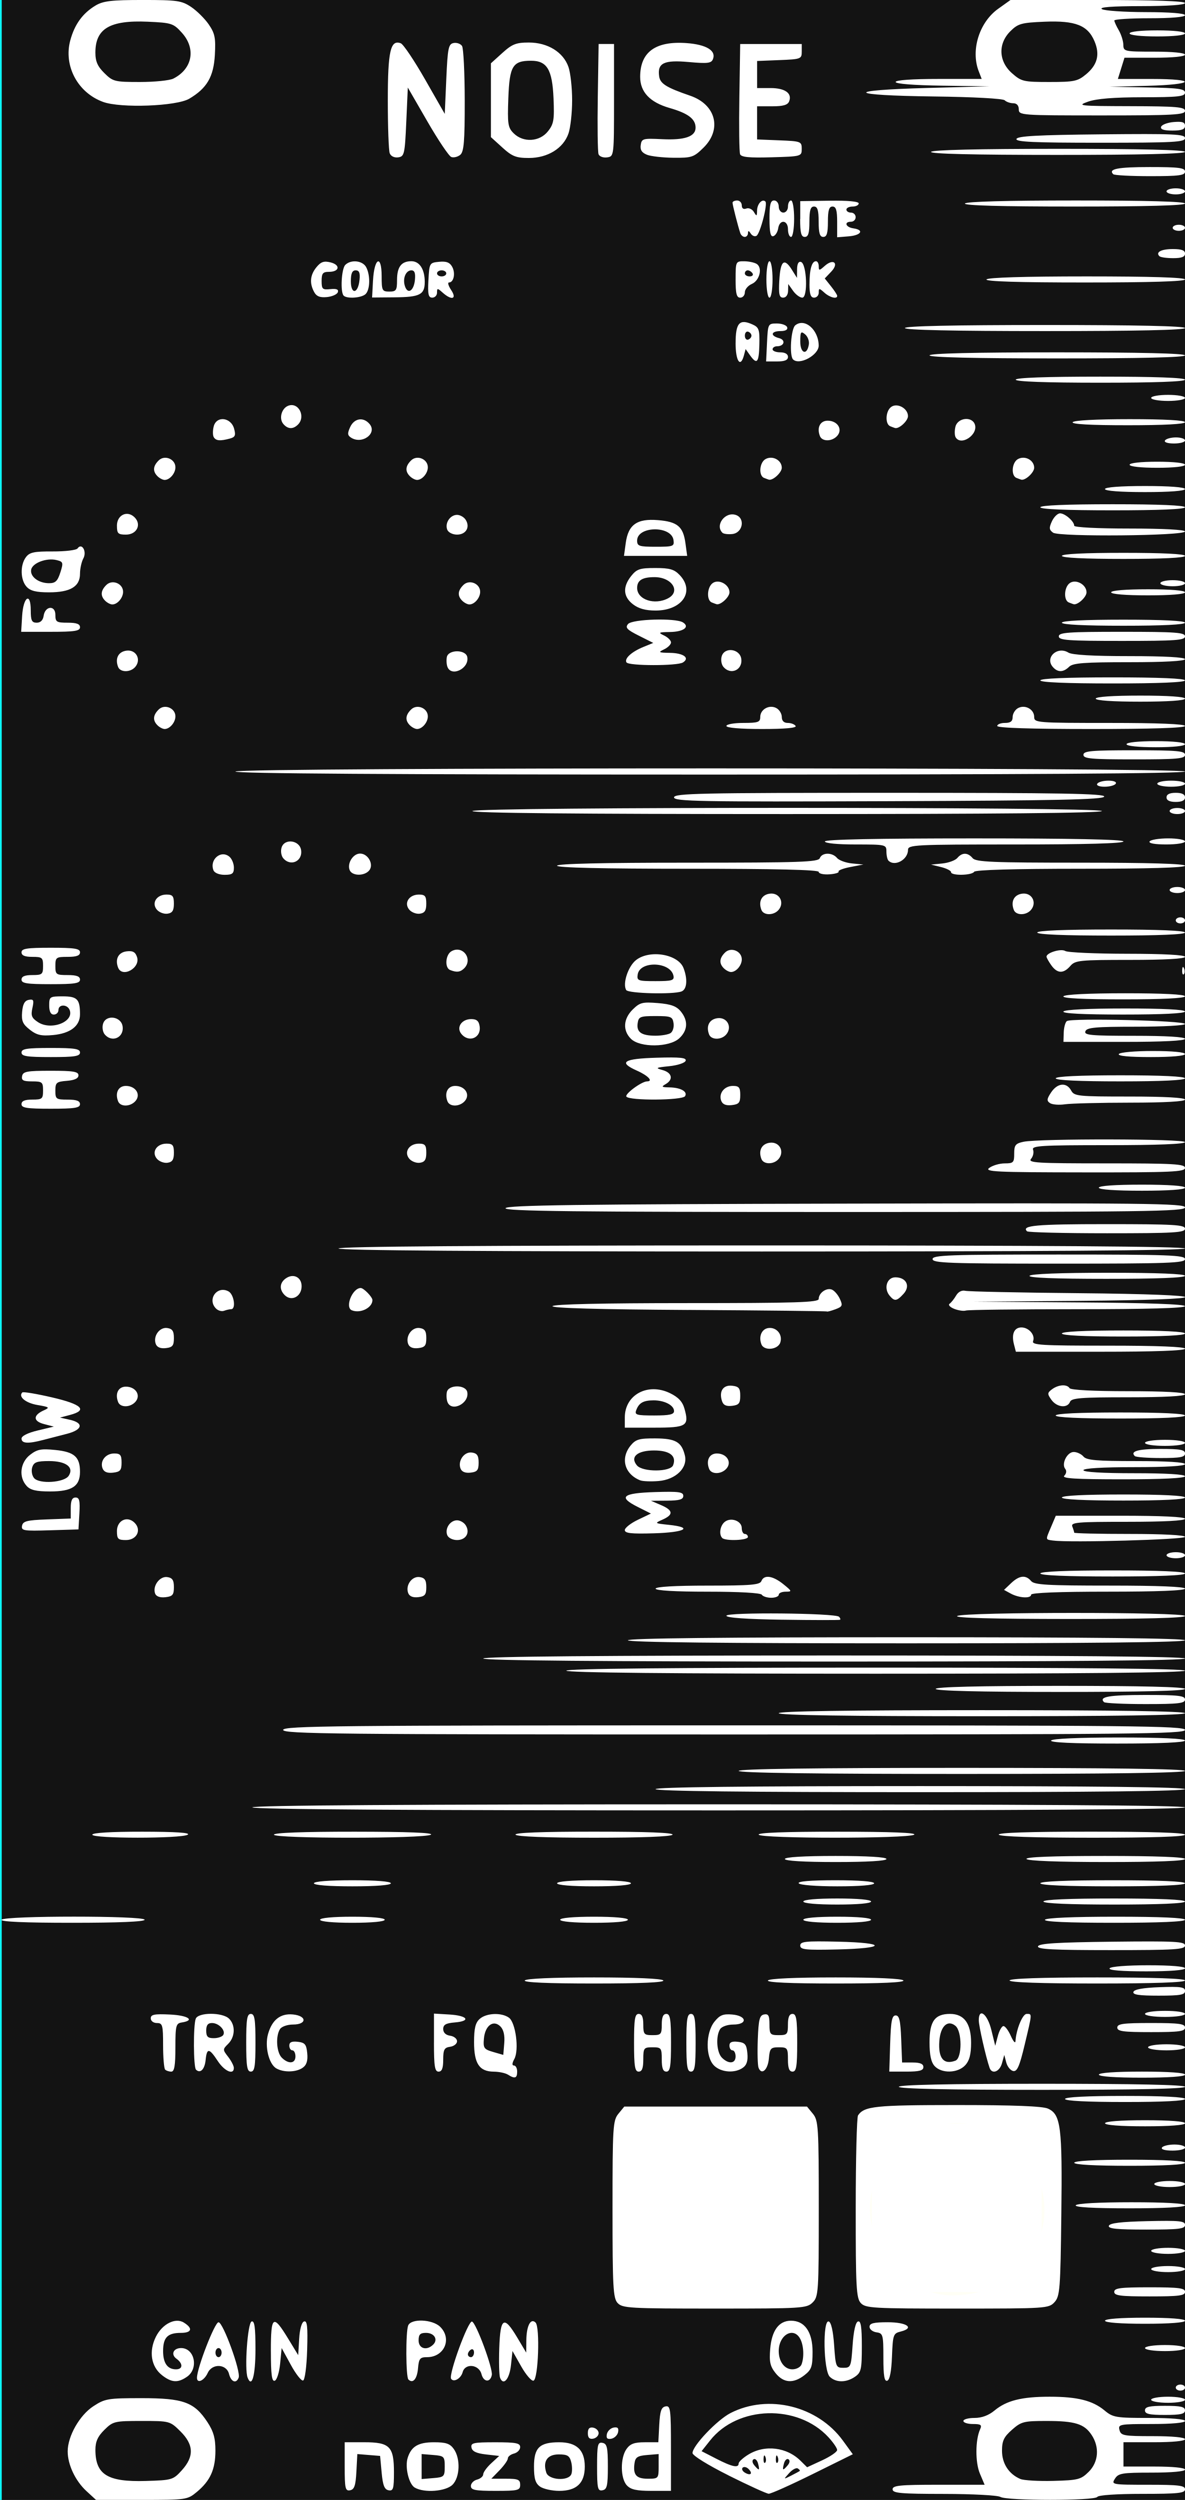 <?xml version="1.0" encoding="UTF-8" standalone="no"?>
<!-- Created with Inkscape (http://www.inkscape.org/) -->

<svg
   width="60.96mm"
   height="128.5mm"
   version="1.1"
   viewBox="0 0 60.96 128.5"
   id="svg16"
   sodipodi:docname="nozori_68_NOISE_dark.svg"
   inkscape:version="1.1.1 (3bf5ae0d25, 2021-09-20, custom)"
   xmlns:inkscape="http://www.inkscape.org/namespaces/inkscape"
   xmlns:sodipodi="http://sodipodi.sourceforge.net/DTD/sodipodi-0.dtd"
   xmlns:xlink="http://www.w3.org/1999/xlink"
   xmlns="http://www.w3.org/2000/svg"
   xmlns:svg="http://www.w3.org/2000/svg"
   xmlns:rdf="http://www.w3.org/1999/02/22-rdf-syntax-ns#"
   xmlns:cc="http://creativecommons.org/ns#"
   xmlns:dc="http://purl.org/dc/elements/1.1/">
  <rect x="0" y="0" width="60.96" height="128.5" fill="#808080" stroke="none"/>
  <defs
     id="defs20">
    <linearGradient
       inkscape:collect="always"
       id="linearGradient4556">
      <stop
         style="stop-color:#000000;stop-opacity:1;"
         offset="0"
         id="stop4552" />
      <stop
         style="stop-color:#000000;stop-opacity:0;"
         offset="1"
         id="stop4554" />
    </linearGradient>
    <radialGradient
       inkscape:collect="always"
       xlink:href="#linearGradient4556"
       id="radialGradient4560"
       cx="30.633"
       cy="14.416"
       fx="30.633"
       fy="14.416"
       r="3.506"
       gradientTransform="matrix(1,0,0,0.975,0,0.358)"
       gradientUnits="userSpaceOnUse" />
  </defs>
  <sodipodi:namedview
     pagecolor="#ffffff"
     bordercolor="#666666"
     borderopacity="1"
     objecttolerance="10"
     gridtolerance="10"
     guidetolerance="10"
     inkscape:pageopacity="0"
     inkscape:pageshadow="2"
     inkscape:window-width="1920"
     inkscape:window-height="1060"
     id="namedview18"
     showgrid="false"
     inkscape:zoom="1.4142136"
     inkscape:cx="-98.28784"
     inkscape:cy="277.18585"
     inkscape:window-x="1920"
     inkscape:window-y="1100"
     inkscape:window-maximized="1"
     inkscape:current-layer="layer15"
     inkscape:pagecheckerboard="0"
     inkscape:document-units="mm" />
  <g
     inkscape:groupmode="layer"
     id="layer3"
     inkscape:label="bg uniform"
     style="display:inline">
    <rect
       style="fill:#131313;fill-opacity:1;fill-rule:nonzero;stroke:#09ffff;stroke-width:0.247;stroke-opacity:1"
       id="rect48"
       width="61.164"
       height="128.89"
       x="-0.036"
       y="-0.142" />
    <rect
       style="fill:#ffffff;fill-opacity:1;fill-rule:nonzero;stroke:#fffff5;stroke-width:0.265;stroke-opacity:1"
       id="rect1206"
       width="9.482"
       height="9.163"
       x="32.081"
       y="108.987" />
    <rect
       style="fill:#ffffff;fill-opacity:1;fill-rule:nonzero;stroke:#fffff5;stroke-width:0.3;stroke-opacity:1"
       id="rect1208"
       width="9.035"
       height="8.956"
       x="44.699"
       y="109.009"
       ry="0" />
  </g>
  <g
     inkscape:groupmode="layer"
     id="layer15"
     inkscape:label="68_NOISE"
     style="display:inline">
    <path
       style="fill:#ffffff;stroke-width:0.157"
       d="m 4.446,128.045 c -0.571,-0.526 -0.964,-1.358 -0.964,-2.04 0,-0.781 0.613,-1.859 1.319,-2.32 0.599,-0.391 0.749,-0.416 2.482,-0.416 2.151,0 2.711,0.203 3.385,1.228 0.316,0.48 0.414,0.829 0.414,1.465 0,0.967 -0.264,1.553 -0.957,2.128 -0.483,0.401 -0.539,0.409 -2.839,0.409 H 4.94 Z m 4.908,-1.069 c 0.641,-0.707 0.617,-1.32 -0.076,-2.004 -0.534,-0.527 -0.55,-0.531 -1.991,-0.531 -1.395,0 -1.472,0.018 -1.916,0.456 -0.342,0.337 -0.463,0.605 -0.463,1.025 0,1.276 0.621,1.661 2.586,1.604 1.358,-0.04 1.412,-0.056 1.861,-0.551 z m 42.106,1.369 c -0.131,-0.083 -1.431,-0.152 -2.89,-0.154 -2.251,-0.002 -2.652,-0.038 -2.652,-0.237 0,-0.198 0.369,-0.234 2.367,-0.234 h 2.367 l -0.243,-0.573 c -0.243,-0.574 -0.238,-1.73 0.01,-2.276 0.104,-0.228 0.043,-0.273 -0.368,-0.273 -0.271,0 -0.492,-0.07 -0.492,-0.156 0,-0.086 0.257,-0.156 0.571,-0.156 0.376,0 0.729,-0.131 1.034,-0.384 0.617,-0.512 1.396,-0.707 2.829,-0.707 1.432,0 2.211,0.195 2.829,0.707 0.434,0.36 0.579,0.384 2.301,0.384 1.12,0 1.838,0.061 1.838,0.156 0,0.095 -0.681,0.156 -1.727,0.156 -1.649,0 -1.723,0.014 -1.644,0.312 0.076,0.287 0.216,0.312 1.727,0.312 0.991,0 1.644,0.062 1.644,0.156 0,0.094 -0.633,0.156 -1.583,0.156 h -1.583 v 0.625 0.625 h 1.583 c 0.95,0 1.583,0.062 1.583,0.156 0,0.094 -0.673,0.156 -1.704,0.156 -1.532,0 -1.724,0.031 -1.901,0.312 -0.194,0.306 -0.158,0.312 1.704,0.312 1.585,0 1.901,0.039 1.901,0.234 0,0.197 -0.351,0.234 -2.207,0.234 -1.301,0 -2.248,0.064 -2.305,0.156 -0.127,0.203 -4.669,0.203 -4.988,0 z m 4.541,-1.284 c 0.512,-0.505 0.573,-1.272 0.153,-1.904 -0.378,-0.569 -0.856,-0.716 -2.327,-0.716 -1.16,0 -1.293,0.034 -1.767,0.452 -0.418,0.368 -0.514,0.569 -0.514,1.08 0,0.658 0.35,1.197 0.943,1.45 0.174,0.074 0.939,0.119 1.699,0.099 1.269,-0.034 1.417,-0.071 1.813,-0.462 z m -18.515,0.182 c -1.069,-0.534 -1.861,-1.025 -1.861,-1.153 0,-0.374 1.267,-1.705 1.96,-2.058 1.939,-0.989 4.478,-0.365 5.777,1.42 l 0.509,0.7 -2.063,1.019 c -1.135,0.561 -2.153,1.016 -2.263,1.011 -0.11,-0.004 -1.037,-0.427 -2.061,-0.938 z m 3.652,-0.23 c 0.028,-0.023 -0.016,-0.082 -0.098,-0.131 -0.081,-0.05 -0.282,0.059 -0.446,0.241 -0.297,0.33 -0.297,0.331 0.098,0.131 0.218,-0.11 0.418,-0.219 0.446,-0.241 z m -2.631,-0.104 c -0.102,-0.1 -0.237,-0.13 -0.302,-0.067 -0.064,0.063 -0.014,0.178 0.112,0.254 0.296,0.18 0.429,0.049 0.19,-0.187 z m 0.49,-0.279 c -0.045,-0.171 -0.149,-0.27 -0.23,-0.22 -0.087,0.053 -0.072,0.181 0.037,0.311 0.25,0.297 0.291,0.278 0.193,-0.09 z m 1.525,0.09 c 0.109,-0.13 0.125,-0.257 0.037,-0.311 -0.081,-0.05 -0.185,0.05 -0.23,0.22 -0.098,0.368 -0.057,0.387 0.193,0.09 z m -2.522,-0.094 c 0,-0.087 0.232,-0.298 0.515,-0.468 0.843,-0.507 1.958,-0.37 2.664,0.326 l 0.341,0.337 0.773,-0.357 c 0.425,-0.196 0.773,-0.435 0.773,-0.53 0,-0.095 -0.204,-0.393 -0.453,-0.662 -1.582,-1.708 -4.663,-1.622 -6.082,0.169 l -0.439,0.553 0.755,0.388 c 0.82,0.421 1.151,0.491 1.151,0.244 z m 1.375,-0.339 c -0.051,-0.125 -0.088,-0.088 -0.096,0.094 -0.007,0.165 0.031,0.257 0.083,0.205 0.053,-0.052 0.058,-0.187 0.012,-0.299 z m 0.633,0 c -0.051,-0.125 -0.088,-0.088 -0.096,0.094 -0.007,0.165 0.031,0.257 0.083,0.205 0.053,-0.052 0.058,-0.187 0.012,-0.299 z m -22.276,0.509 v -1.261 h 1.005 c 1.314,0 1.529,0.217 1.529,1.546 0,0.844 -0.037,0.968 -0.277,0.923 -0.212,-0.04 -0.296,-0.255 -0.356,-0.909 l -0.079,-0.857 -0.586,-0.048 -0.586,-0.048 -0.048,0.905 c -0.038,0.715 -0.106,0.916 -0.325,0.957 -0.245,0.046 -0.277,-0.092 -0.277,-1.209 z m 3.609,1.073 c -0.311,-0.179 -0.521,-1.059 -0.367,-1.538 0.188,-0.585 0.546,-0.795 1.353,-0.795 0.618,0 0.821,0.069 1.018,0.347 0.353,0.497 0.317,1.457 -0.07,1.839 -0.347,0.342 -1.449,0.426 -1.933,0.147 z m 1.537,-1.084 c 0,-0.519 -0.03,-0.549 -0.594,-0.595 l -0.594,-0.049 v 0.643 0.643 l 0.594,-0.049 c 0.564,-0.046 0.594,-0.076 0.594,-0.595 z m 1.346,1 c 0,-0.137 0.143,-0.286 0.317,-0.33 0.174,-0.045 0.317,-0.167 0.317,-0.27 0,-0.104 0.185,-0.359 0.411,-0.567 l 0.411,-0.379 -0.686,-0.078 c -0.488,-0.056 -0.701,-0.157 -0.739,-0.351 -0.047,-0.242 0.094,-0.273 1.226,-0.273 1.064,0 1.278,0.042 1.278,0.249 0,0.137 -0.143,0.286 -0.317,0.33 -0.174,0.045 -0.317,0.157 -0.317,0.25 0,0.093 -0.191,0.365 -0.425,0.606 l -0.425,0.438 h 0.742 c 0.637,0 0.742,0.044 0.742,0.312 0,0.286 -0.106,0.312 -1.267,0.312 -1.054,0 -1.267,-0.042 -1.267,-0.249 z m 3.553,0.027 c -0.236,-0.17 -0.307,-0.41 -0.307,-1.027 0,-0.972 0.287,-1.249 1.297,-1.249 0.897,0 1.316,0.398 1.316,1.249 0,0.851 -0.419,1.249 -1.316,1.249 -0.375,0 -0.821,-0.1 -0.99,-0.222 z m 1.615,-0.637 c 0.05,-0.129 0.047,-0.41 -0.008,-0.625 -0.082,-0.321 -0.195,-0.39 -0.64,-0.39 -0.589,0 -0.829,0.352 -0.641,0.937 0.125,0.388 1.144,0.45 1.289,0.078 z m 1.324,-0.39 c 0,-1.127 0.032,-1.266 0.277,-1.219 0.234,0.044 0.277,0.232 0.277,1.219 0,0.987 -0.043,1.175 -0.277,1.219 -0.246,0.047 -0.277,-0.092 -0.277,-1.219 z m 1.529,0.964 c -0.333,-0.363 -0.341,-1.407 -0.016,-1.866 0.191,-0.269 0.403,-0.347 0.942,-0.347 h 0.696 l 0.047,-0.896 c 0.037,-0.707 0.106,-0.907 0.325,-0.948 0.253,-0.048 0.277,0.137 0.277,2.145 v 2.197 h -1.005 c -0.772,0 -1.065,-0.066 -1.267,-0.286 z m 1.638,-0.973 v -0.634 l -0.594,0.049 c -0.483,0.039 -0.604,0.116 -0.646,0.411 -0.087,0.608 0.082,0.808 0.681,0.808 0.548,0 0.559,-0.013 0.559,-0.634 z m -3.642,-1.708 c 0,-0.235 0.083,-0.319 0.277,-0.283 0.152,0.029 0.277,0.156 0.277,0.283 0,0.126 -0.125,0.254 -0.277,0.283 -0.194,0.037 -0.277,-0.047 -0.277,-0.283 z m 0.977,0.055 c 0.031,-0.157 0.186,-0.31 0.345,-0.341 0.209,-0.04 0.274,0.024 0.234,0.231 -0.031,0.157 -0.186,0.31 -0.345,0.341 -0.209,0.04 -0.274,-0.024 -0.234,-0.231 z m 27.683,-1.226 c 0,-0.184 0.22,-0.234 1.029,-0.234 0.809,0 1.029,0.05 1.029,0.234 0,0.184 -0.22,0.234 -1.029,0.234 -0.809,0 -1.029,-0.05 -1.029,-0.234 z m 0.317,-0.546 c 0,-0.086 0.392,-0.156 0.871,-0.156 0.479,0 0.871,0.07 0.871,0.156 0,0.086 -0.392,0.156 -0.871,0.156 -0.479,0 -0.871,-0.07 -0.871,-0.156 z m 1.267,-0.625 c 0,-0.086 0.107,-0.156 0.238,-0.156 0.131,0 0.238,0.07 0.238,0.156 0,0.086 -0.107,0.156 -0.238,0.156 -0.131,0 -0.238,-0.07 -0.238,-0.156 z M 8.339,122.092 c -0.567,-0.44 -0.694,-1.224 -0.321,-1.976 0.328,-0.661 1.003,-1.004 1.44,-0.732 0.478,0.297 0.411,0.529 -0.152,0.529 -0.685,0 -0.916,0.236 -0.916,0.937 0,0.618 0.227,0.937 0.665,0.937 0.357,0 0.369,-0.295 0.023,-0.545 -0.304,-0.22 -0.161,-0.548 0.239,-0.548 0.697,0 0.914,1.053 0.304,1.474 -0.471,0.325 -0.791,0.306 -1.283,-0.076 z m 1.794,0.13 c 0,-0.5 0.914,-2.855 1.108,-2.855 0.235,0 1.158,2.537 1.036,2.849 -0.126,0.325 -0.39,0.221 -0.496,-0.194 -0.132,-0.518 -0.866,-0.551 -1.096,-0.049 -0.182,0.397 -0.552,0.565 -0.552,0.25 z m 1.267,-1.294 c 0,-0.129 -0.071,-0.234 -0.158,-0.234 -0.087,0 -0.158,0.105 -0.158,0.234 0,0.129 0.071,0.234 0.158,0.234 0.087,0 0.158,-0.105 0.158,-0.234 z m 1.338,1.285 c -0.169,-0.434 0.001,-2.819 0.206,-2.886 0.149,-0.049 0.198,0.302 0.198,1.422 0,1.355 -0.185,2.025 -0.404,1.463 z m 1.196,-1.363 c 0,-1.836 0.113,-1.915 0.899,-0.625 l 0.508,0.834 0.049,-0.834 c 0.03,-0.505 0.129,-0.86 0.253,-0.9 0.159,-0.052 0.194,0.27 0.158,1.458 -0.026,0.867 -0.116,1.548 -0.209,1.578 -0.09,0.029 -0.375,-0.334 -0.633,-0.808 l -0.47,-0.861 -0.079,0.809 c -0.044,0.447 -0.168,0.837 -0.277,0.873 -0.15,0.049 -0.198,-0.323 -0.198,-1.523 z m 7.076,1.461 c -0.134,-0.133 -0.145,-2.435 -0.013,-2.775 0.144,-0.371 1.248,-0.327 1.646,0.065 0.624,0.616 0.215,1.561 -0.676,1.561 -0.362,0 -0.42,0.072 -0.463,0.573 -0.047,0.55 -0.264,0.802 -0.494,0.575 z m 1.272,-1.792 c 0.268,-0.264 0.06,-0.606 -0.369,-0.606 -0.299,0 -0.379,0.083 -0.379,0.39 0,0.421 0.417,0.541 0.748,0.215 z m 0.924,1.751 c -0.138,-0.22 0.881,-3.001 1.076,-2.938 0.214,0.068 1.083,2.416 1.018,2.748 -0.079,0.4 -0.425,0.369 -0.531,-0.047 -0.128,-0.502 -0.843,-0.576 -0.969,-0.1 -0.087,0.328 -0.465,0.543 -0.594,0.338 z m 1.179,-1.351 c 0,-0.134 -0.071,-0.2 -0.158,-0.147 -0.087,0.053 -0.158,0.163 -0.158,0.243 0,0.081 0.071,0.147 0.158,0.147 0.087,0 0.158,-0.11 0.158,-0.243 z m 1.339,1.297 c -0.047,-0.122 -0.065,-0.813 -0.04,-1.535 0.055,-1.567 0.24,-1.674 0.921,-0.533 l 0.466,0.781 0.005,-0.625 c 0.006,-0.75 0.223,-1.17 0.475,-0.921 0.235,0.232 0.141,2.906 -0.105,2.986 -0.101,0.033 -0.386,-0.296 -0.633,-0.732 l -0.449,-0.792 -0.079,0.733 c -0.078,0.719 -0.391,1.076 -0.561,0.64 z m 14.174,-0.234 c -0.281,-0.351 -0.331,-0.579 -0.276,-1.247 0.079,-0.947 0.448,-1.447 1.068,-1.447 0.707,0 1.111,0.582 1.111,1.599 0,0.761 -0.055,0.919 -0.417,1.2 -0.573,0.444 -1.075,0.408 -1.487,-0.106 z m 1.333,-0.442 c 0.146,-0.376 0.115,-0.988 -0.068,-1.325 -0.344,-0.634 -1.103,-0.198 -1.103,0.635 0,0.537 0.299,0.937 0.701,0.937 0.205,0 0.417,-0.111 0.469,-0.247 z m 1.453,0.626 c -0.323,-0.319 -0.37,-2.943 -0.051,-2.839 0.124,0.041 0.227,0.494 0.277,1.223 0.076,1.111 0.095,1.159 0.475,1.159 0.38,0 0.399,-0.048 0.475,-1.159 0.05,-0.729 0.153,-1.183 0.277,-1.223 0.148,-0.048 0.198,0.272 0.198,1.267 0,1.199 -0.035,1.356 -0.352,1.574 -0.45,0.311 -0.982,0.31 -1.299,-0.002 z m 2.76,-0.98 c 0,-1.179 -0.021,-1.254 -0.356,-1.301 -0.196,-0.028 -0.356,-0.155 -0.356,-0.284 0,-0.182 0.21,-0.234 0.937,-0.234 0.988,0 1.4,0.296 0.664,0.478 -0.379,0.094 -0.403,0.163 -0.447,1.281 -0.03,0.773 -0.114,1.205 -0.244,1.247 -0.147,0.048 -0.198,-0.255 -0.198,-1.187 z m 13.459,-0.492 c 0,-0.088 0.449,-0.156 1.029,-0.156 0.581,0 1.029,0.068 1.029,0.156 0,0.088 -0.449,0.156 -1.029,0.156 -0.581,0 -1.029,-0.068 -1.029,-0.156 z m -2.058,-1.405 c 0,-0.096 0.792,-0.156 2.058,-0.156 1.267,0 2.058,0.06 2.058,0.156 0,0.096 -0.792,0.156 -2.058,0.156 -1.267,0 -2.058,-0.06 -2.058,-0.156 z m -25.073,-0.91 c -0.231,-0.252 -0.262,-0.82 -0.262,-4.823 0,-4.235 0.02,-4.562 0.303,-4.906 l 0.303,-0.369 h 4.699 4.699 l 0.303,0.369 c 0.282,0.344 0.303,0.671 0.303,4.879 0,4.303 -0.015,4.525 -0.317,4.823 -0.303,0.298 -0.528,0.312 -5.042,0.312 -4.377,0 -4.745,-0.021 -4.988,-0.286 z m 6.761,-0.73 c 0.789,-0.325 1.95,-1.394 2.346,-2.159 1.078,-2.084 0.08,-4.803 -2.162,-5.892 -0.941,-0.457 -1.125,-0.493 -2.178,-0.425 -1.409,0.091 -2.224,0.473 -3.101,1.456 -0.846,0.948 -1.2,2.006 -1.097,3.277 0.245,3.014 3.373,4.904 6.192,3.743 z m 5.748,0.73 c -0.231,-0.252 -0.262,-0.822 -0.26,-4.879 0.001,-2.527 0.055,-4.671 0.119,-4.766 0.32,-0.473 0.876,-0.531 5.086,-0.531 2.918,0 4.407,0.058 4.683,0.182 0.664,0.298 0.744,0.929 0.689,5.462 -0.046,3.833 -0.074,4.186 -0.352,4.489 -0.294,0.32 -0.426,0.328 -5.003,0.328 -4.353,0 -4.721,-0.021 -4.963,-0.286 z m 6.812,-0.803 c 2.957,-1.287 3.556,-5.111 1.137,-7.255 -1.47,-1.303 -3.34,-1.552 -5.06,-0.673 -3.682,1.881 -3.008,7.206 1.045,8.255 0.731,0.189 2.032,0.042 2.878,-0.327 z m 6.227,0.229 c 0,-0.195 0.308,-0.234 1.821,-0.234 1.513,0 1.821,0.04 1.821,0.234 0,0.195 -0.308,0.234 -1.821,0.234 -1.513,0 -1.821,-0.04 -1.821,-0.234 z m 1.9,-1.171 c 0,-0.086 0.392,-0.156 0.871,-0.156 0.479,0 0.871,0.07 0.871,0.156 0,0.086 -0.392,0.156 -0.871,0.156 -0.479,0 -0.871,-0.07 -0.871,-0.156 z m 0,-0.937 c 0,-0.086 0.392,-0.156 0.871,-0.156 0.479,0 0.871,0.07 0.871,0.156 0,0.086 -0.392,0.156 -0.871,0.156 -0.479,0 -0.871,-0.07 -0.871,-0.156 z m -2.177,-1.288 c 0.047,-0.139 0.625,-0.208 1.992,-0.239 1.644,-0.037 1.927,-0.009 1.927,0.195 0,0.202 -0.309,0.239 -1.992,0.239 -1.523,0 -1.977,-0.046 -1.927,-0.195 z m -1.702,-1.054 c 0.059,-0.094 1.189,-0.156 2.86,-0.156 1.736,0 2.762,0.058 2.762,0.156 0,0.098 -1.059,0.156 -2.86,0.156 -1.866,0 -2.826,-0.054 -2.762,-0.156 z m 4.038,-1.093 c 0,-0.086 0.356,-0.156 0.792,-0.156 0.435,0 0.792,0.07 0.792,0.156 0,0.086 -0.356,0.156 -0.792,0.156 -0.435,0 -0.792,-0.07 -0.792,-0.156 z m -4.117,-1.093 c 0,-0.098 1.056,-0.156 2.85,-0.156 1.795,0 2.85,0.058 2.85,0.156 0,0.098 -1.056,0.156 -2.85,0.156 -1.795,0 -2.85,-0.058 -2.85,-0.156 z m 4.513,-0.781 c 0.054,-0.086 0.343,-0.156 0.643,-0.156 0.3,0 0.545,0.07 0.545,0.156 0,0.086 -0.289,0.156 -0.643,0.156 -0.388,0 -0.604,-0.062 -0.545,-0.156 z m -2.929,-1.249 c 0,-0.096 0.792,-0.156 2.058,-0.156 1.267,0 2.058,0.06 2.058,0.156 0,0.096 -0.792,0.156 -2.058,0.156 -1.267,0 -2.058,-0.06 -2.058,-0.156 z m -2.058,-1.249 c 0,-0.099 1.135,-0.156 3.088,-0.156 1.953,0 3.088,0.057 3.088,0.156 0,0.099 -1.135,0.156 -3.088,0.156 -1.953,0 -3.088,-0.057 -3.088,-0.156 z m -8.55,-0.625 c 0,-0.102 2.56,-0.156 7.363,-0.156 4.803,0 7.363,0.054 7.363,0.156 0,0.102 -2.56,0.156 -7.363,0.156 -4.803,0 -7.363,-0.054 -7.363,-0.156 z m -20.109,-0.625 c -0.131,-0.083 -0.458,-0.152 -0.728,-0.154 -0.741,-0.004 -1.014,-0.412 -1.014,-1.513 0,-0.712 0.07,-1.002 0.29,-1.198 0.342,-0.306 1.122,-0.338 1.504,-0.063 0.347,0.25 0.531,1.656 0.278,2.122 -0.12,0.22 -0.126,0.337 -0.019,0.337 0.09,0 0.164,0.141 0.164,0.312 0,0.345 -0.118,0.384 -0.475,0.156 z m -0.389,-2.48 c -0.362,-0.357 -0.787,-0.043 -0.846,0.627 -0.043,0.486 9.5e-4,0.549 0.475,0.687 l 0.522,0.151 0.05,-0.609 c 0.033,-0.401 -0.036,-0.693 -0.201,-0.856 z m 30.79,2.48 c 0,-0.097 0.844,-0.156 2.217,-0.156 1.372,0 2.217,0.059 2.217,0.156 0,0.097 -0.844,0.156 -2.217,0.156 -1.372,0 -2.217,-0.059 -2.217,-0.156 z M 8.496,106.381 c -0.058,-0.057 -0.106,-0.619 -0.106,-1.249 0,-1.041 -0.029,-1.145 -0.317,-1.145 -0.18,0 -0.317,-0.104 -0.317,-0.242 0,-0.197 0.182,-0.233 0.99,-0.195 0.935,0.044 1.31,0.299 0.6,0.409 -0.294,0.045 -0.323,0.162 -0.323,1.288 0,0.928 -0.053,1.238 -0.211,1.238 -0.116,0 -0.259,-0.047 -0.317,-0.104 z m 1.587,0.003 c -0.134,-0.133 -0.145,-2.279 -0.013,-2.619 0.13,-0.335 1.374,-0.336 1.714,-0.002 0.336,0.331 0.314,0.939 -0.046,1.294 -0.286,0.282 -0.286,0.301 -0.004,0.664 0.16,0.205 0.293,0.461 0.295,0.568 0.007,0.388 -0.476,0.183 -0.826,-0.349 -0.443,-0.674 -0.562,-0.684 -0.625,-0.053 -0.048,0.483 -0.276,0.712 -0.495,0.497 z m 1.4,-1.78 c 0.143,-0.228 -0.221,-0.618 -0.578,-0.618 -0.212,0 -0.297,0.113 -0.297,0.39 0,0.31 0.08,0.39 0.387,0.39 0.213,0 0.432,-0.073 0.489,-0.163 z m 1.183,0.397 c 0,-1.214 0.043,-1.483 0.238,-1.483 0.194,0 0.238,0.269 0.238,1.483 0,1.214 -0.043,1.483 -0.238,1.483 -0.194,0 -0.238,-0.269 -0.238,-1.483 z m 1.55,1.318 c -0.386,-0.222 -0.606,-1.128 -0.428,-1.763 0.205,-0.731 0.635,-1.071 1.278,-1.01 0.726,0.069 0.733,0.518 0.009,0.518 -0.29,0 -0.587,0.104 -0.671,0.234 -0.234,0.365 -0.181,1.201 0.094,1.472 0.345,0.341 0.701,0.307 0.701,-0.067 0,-0.172 -0.071,-0.312 -0.158,-0.312 -0.087,0 -0.158,-0.11 -0.158,-0.245 0,-0.175 0.124,-0.23 0.435,-0.195 0.369,0.042 0.443,0.132 0.487,0.589 0.037,0.379 -0.031,0.6 -0.228,0.742 -0.331,0.238 -0.98,0.256 -1.361,0.037 z m 8.109,-1.326 v -1.491 l 0.794,0.047 c 0.937,0.056 1.128,0.338 0.275,0.408 -0.457,0.037 -0.594,0.116 -0.594,0.34 0,0.184 0.132,0.31 0.356,0.342 0.196,0.027 0.356,0.155 0.356,0.284 0,0.129 -0.16,0.257 -0.356,0.284 -0.3,0.042 -0.356,0.146 -0.356,0.664 0,0.441 -0.067,0.614 -0.238,0.614 -0.195,0 -0.238,-0.27 -0.238,-1.491 z m 10.292,0.008 c 0,-1.214 0.043,-1.483 0.238,-1.483 0.166,0 0.238,0.165 0.238,0.546 0,0.503 0.038,0.546 0.475,0.546 0.437,0 0.475,-0.043 0.475,-0.546 0,-0.382 0.072,-0.546 0.238,-0.546 0.194,0 0.238,0.269 0.238,1.483 0,1.214 -0.043,1.483 -0.238,1.483 -0.172,0 -0.238,-0.173 -0.238,-0.625 0,-0.59 -0.026,-0.625 -0.475,-0.625 -0.449,0 -0.475,0.035 -0.475,0.625 0,0.451 -0.066,0.625 -0.238,0.625 -0.194,0 -0.238,-0.269 -0.238,-1.483 z m 2.692,0 c 0,-1.214 0.043,-1.483 0.238,-1.483 0.194,0 0.238,0.269 0.238,1.483 0,1.214 -0.043,1.483 -0.238,1.483 -0.194,0 -0.238,-0.269 -0.238,-1.483 z m 1.425,1.171 c -0.448,-0.441 -0.438,-1.68 0.018,-2.251 0.272,-0.341 0.443,-0.411 0.91,-0.372 0.764,0.063 0.813,0.516 0.055,0.516 -0.29,0 -0.587,0.104 -0.671,0.234 -0.234,0.365 -0.181,1.201 0.094,1.472 0.345,0.341 0.701,0.307 0.701,-0.067 0,-0.172 -0.071,-0.312 -0.158,-0.312 -0.087,0 -0.158,-0.11 -0.158,-0.245 0,-0.175 0.124,-0.23 0.435,-0.195 0.369,0.042 0.443,0.132 0.487,0.589 0.037,0.379 -0.031,0.6 -0.228,0.742 -0.414,0.298 -1.126,0.246 -1.486,-0.11 z m 2.289,0.116 c -0.048,-0.122 -0.065,-0.777 -0.04,-1.456 0.039,-1.029 0.093,-1.242 0.324,-1.286 0.222,-0.042 0.277,0.059 0.277,0.506 0,0.516 0.036,0.558 0.475,0.558 0.437,0 0.475,-0.043 0.475,-0.546 0,-0.382 0.072,-0.546 0.238,-0.546 0.194,0 0.238,0.269 0.238,1.483 0,1.214 -0.043,1.483 -0.238,1.483 -0.172,0 -0.238,-0.173 -0.238,-0.625 0,-0.587 -0.028,-0.625 -0.465,-0.625 -0.422,0 -0.47,0.054 -0.515,0.573 -0.05,0.586 -0.376,0.88 -0.531,0.48 z m 6.77,-1.248 c 0.037,-1.16 0.092,-1.444 0.283,-1.444 0.187,0 0.247,0.259 0.284,1.21 l 0.046,1.21 h 0.548 c 0.381,0 0.548,0.071 0.548,0.234 0,0.18 -0.203,0.234 -0.877,0.234 h -0.877 z m 2.287,1.159 c -0.183,-0.199 -0.262,-0.57 -0.262,-1.225 0,-1.079 0.274,-1.456 1.057,-1.456 0.723,0 1.081,0.491 1.081,1.483 0,0.593 -0.085,0.919 -0.302,1.155 -0.379,0.413 -1.213,0.436 -1.574,0.043 z m 1.071,-0.278 c 0.348,-0.132 0.348,-1.505 -3.17e-4,-1.79 -0.403,-0.33 -0.771,0.016 -0.828,0.78 -0.066,0.885 0.224,1.238 0.828,1.01 z m 1.756,0.368 c -0.191,-0.553 -0.556,-2.156 -0.556,-2.443 0,-0.667 0.443,-0.33 0.645,0.491 l 0.202,0.82 0.135,-0.507 c 0.075,-0.279 0.204,-0.507 0.289,-0.507 0.084,0 0.255,0.228 0.378,0.507 0.124,0.279 0.231,0.402 0.239,0.273 0.035,-0.599 0.364,-1.405 0.574,-1.405 0.289,0 0.293,-0.069 -0.102,1.59 -0.261,1.096 -0.386,1.384 -0.587,1.346 -0.14,-0.027 -0.301,-0.224 -0.358,-0.438 l -0.103,-0.39 -0.119,0.429 c -0.122,0.44 -0.516,0.584 -0.637,0.234 z m 8.153,-1.054 c 0,-0.087 0.422,-0.156 0.95,-0.156 0.528,0 0.95,0.069 0.95,0.156 0,0.087 -0.422,0.156 -0.95,0.156 -0.528,0 -0.95,-0.069 -0.95,-0.156 z m -1.583,-1.015 c 0,-0.194 0.299,-0.234 1.742,-0.234 1.443,0 1.742,0.04 1.742,0.234 0,0.194 -0.299,0.234 -1.742,0.234 -1.443,0 -1.742,-0.04 -1.742,-0.234 z m 1.425,-0.703 c 0,-0.088 0.449,-0.156 1.029,-0.156 0.581,0 1.029,0.068 1.029,0.156 0,0.088 -0.449,0.156 -1.029,0.156 -0.581,0 -1.029,-0.068 -1.029,-0.156 z m -0.594,-1.132 c 0.044,-0.13 0.499,-0.21 1.359,-0.241 1.079,-0.038 1.294,-0.006 1.294,0.195 0,0.198 -0.241,0.241 -1.359,0.241 -1.017,0 -1.343,-0.049 -1.294,-0.195 z m -31.312,-0.586 c 0.06,-0.096 1.424,-0.156 3.563,-0.156 2.139,0 3.502,0.06 3.563,0.156 0.064,0.102 -1.163,0.156 -3.563,0.156 -2.4,0 -3.627,-0.054 -3.563,-0.156 z m 12.509,0 c 0.06,-0.096 1.397,-0.156 3.484,-0.156 2.086,0 3.423,0.06 3.484,0.156 0.064,0.102 -1.136,0.156 -3.484,0.156 -2.347,0 -3.548,-0.054 -3.484,-0.156 z m 12.43,0 c 0,-0.1 1.61,-0.156 4.513,-0.156 2.903,0 4.513,0.056 4.513,0.156 0,0.1 -1.61,0.156 -4.513,0.156 -2.903,0 -4.513,-0.056 -4.513,-0.156 z m 5.146,-0.625 c 0.056,-0.09 0.899,-0.156 1.989,-0.156 1.155,0 1.891,0.061 1.891,0.156 0,0.096 -0.768,0.156 -1.989,0.156 -1.285,0 -1.954,-0.055 -1.891,-0.156 z M 41.167,100.005 c 0,-0.21 0.268,-0.238 1.94,-0.2 2.54,0.057 2.512,0.341 -0.039,0.4 -1.636,0.038 -1.901,0.01 -1.901,-0.2 z m 12.232,0.039 c 0.05,-0.147 0.987,-0.205 3.813,-0.237 3.264,-0.036 3.748,-0.011 3.748,0.195 0,0.205 -0.509,0.237 -3.813,0.237 -2.98,0 -3.799,-0.043 -3.748,-0.195 z M 0.078,98.678 c 0.133,-0.213 7.363,-0.213 7.363,0 0,0.1 -1.349,0.156 -3.73,0.156 -2.447,0 -3.697,-0.054 -3.633,-0.156 z m 16.388,0 c 0,-0.094 0.66,-0.156 1.663,-0.156 1.003,0 1.663,0.062 1.663,0.156 0,0.094 -0.66,0.156 -1.663,0.156 -1.003,0 -1.663,-0.062 -1.663,-0.156 z m 12.351,0 c 0,-0.095 0.686,-0.156 1.742,-0.156 1.056,0 1.742,0.062 1.742,0.156 0,0.095 -0.686,0.156 -1.742,0.156 -1.056,0 -1.742,-0.062 -1.742,-0.156 z m 12.509,0 c 0,-0.095 0.686,-0.156 1.742,-0.156 1.056,0 1.742,0.062 1.742,0.156 0,0.095 -0.686,0.156 -1.742,0.156 -1.056,0 -1.742,-0.062 -1.742,-0.156 z m 12.43,0 c 0.061,-0.097 1.453,-0.156 3.651,-0.156 2.263,0 3.553,0.057 3.553,0.156 0,0.1 -1.323,0.156 -3.651,0.156 -2.394,0 -3.618,-0.054 -3.553,-0.156 z M 41.326,97.741 c 0,-0.095 0.686,-0.156 1.742,-0.156 1.056,0 1.742,0.062 1.742,0.156 0,0.095 -0.686,0.156 -1.742,0.156 -1.056,0 -1.742,-0.062 -1.742,-0.156 z m 12.351,0 c 0,-0.1 1.32,-0.156 3.642,-0.156 2.322,0 3.642,0.057 3.642,0.156 0,0.1 -1.32,0.156 -3.642,0.156 -2.322,0 -3.642,-0.057 -3.642,-0.156 z M 16.149,96.804 c 0,-0.096 0.765,-0.156 1.979,-0.156 1.214,0 1.979,0.06 1.979,0.156 0,0.096 -0.765,0.156 -1.979,0.156 -1.214,0 -1.979,-0.06 -1.979,-0.156 z m 12.509,0 c 0,-0.095 0.739,-0.156 1.9,-0.156 1.161,0 1.9,0.061 1.9,0.156 0,0.095 -0.739,0.156 -1.9,0.156 -1.161,0 -1.9,-0.061 -1.9,-0.156 z m 12.43,0 c -0.063,-0.101 0.605,-0.156 1.891,-0.156 1.22,0 1.989,0.06 1.989,0.156 0,0.095 -0.736,0.156 -1.891,0.156 -1.09,0 -1.932,-0.066 -1.989,-0.156 z m 12.43,0 c 0,-0.1 1.346,-0.156 3.721,-0.156 2.375,0 3.721,0.056 3.721,0.156 0,0.1 -1.346,0.156 -3.721,0.156 -2.375,0 -3.721,-0.056 -3.721,-0.156 z M 40.376,95.555 c 0,-0.098 0.976,-0.156 2.613,-0.156 1.636,0 2.613,0.058 2.613,0.156 0,0.098 -0.976,0.156 -2.613,0.156 -1.636,0 -2.613,-0.058 -2.613,-0.156 z m 12.43,0 c -0.064,-0.103 1.318,-0.156 4.028,-0.156 2.645,0 4.126,0.056 4.126,0.156 0,0.1 -1.448,0.156 -4.028,0.156 -2.515,0 -4.065,-0.059 -4.126,-0.156 z M 4.749,94.306 c 0,-0.098 0.962,-0.155 2.573,-0.154 1.72,0.002 2.494,0.053 2.336,0.154 -0.321,0.205 -4.909,0.205 -4.909,0 z m 9.342,0 c 0,-0.1 1.489,-0.155 4.156,-0.154 2.742,0.002 4.076,0.054 3.919,0.154 -0.325,0.207 -8.075,0.207 -8.075,0 z m 12.43,0 c -0.064,-0.103 1.321,-0.156 4.038,-0.156 2.717,0 4.102,0.054 4.038,0.156 -0.061,0.097 -1.582,0.156 -4.038,0.156 -2.456,0 -3.977,-0.059 -4.038,-0.156 z m 12.509,0 c -0.064,-0.103 1.33,-0.155 4.068,-0.154 2.748,0.002 4.085,0.054 3.928,0.154 -0.323,0.206 -7.867,0.206 -7.996,0 z m 12.351,0 c -0.064,-0.103 1.555,-0.156 4.741,-0.156 3.12,0 4.839,0.055 4.839,0.156 0,0.101 -1.686,0.156 -4.741,0.156 -2.99,0 -4.777,-0.058 -4.839,-0.156 z M 12.982,92.901 c 0,-0.103 8.102,-0.156 23.989,-0.156 15.887,0 23.989,0.053 23.989,0.156 0,0.103 -8.102,0.156 -23.989,0.156 -15.887,0 -23.989,-0.053 -23.989,-0.156 z m 20.743,-0.937 c 0,-0.103 4.645,-0.156 13.617,-0.156 8.973,0 13.617,0.053 13.617,0.156 0,0.103 -4.645,0.156 -13.617,0.156 -8.973,0 -13.617,-0.053 -13.617,-0.156 z m 4.275,-0.937 c 0,-0.103 3.932,-0.156 11.48,-0.156 7.548,0 11.48,0.053 11.48,0.156 0,0.103 -3.932,0.156 -11.48,0.156 -7.548,0 -11.48,-0.053 -11.48,-0.156 z M 54.072,89.466 c 0.06,-0.096 1.4,-0.156 3.493,-0.156 2.158,0 3.395,0.057 3.395,0.156 0,0.099 -1.27,0.156 -3.493,0.156 -2.288,0 -3.459,-0.054 -3.395,-0.156 z M 14.566,88.92 c 0,-0.207 2.683,-0.234 23.197,-0.234 20.514,0 23.197,0.027 23.197,0.234 0,0.207 -2.683,0.234 -23.197,0.234 -20.514,0 -23.197,-0.027 -23.197,-0.234 z m 25.493,-0.859 c 0,-0.103 3.589,-0.156 10.451,-0.156 6.862,0 10.451,0.054 10.451,0.156 0,0.103 -3.589,0.156 -10.451,0.156 -6.862,0 -10.451,-0.054 -10.451,-0.156 z M 56.795,87.493 c -0.28,-0.276 0.248,-0.369 2.116,-0.369 1.716,0 2.049,0.038 2.049,0.234 0,0.196 -0.331,0.234 -2.032,0.234 -1.118,0 -2.078,-0.045 -2.133,-0.1 z m -8.66,-0.681 c 0,-0.102 2.243,-0.156 6.413,-0.156 4.17,0 6.413,0.055 6.413,0.156 0,0.102 -2.243,0.156 -6.413,0.156 -4.17,0 -6.413,-0.055 -6.413,-0.156 z m -19.001,-0.937 c 0,-0.103 5.41,-0.156 15.913,-0.156 10.503,0 15.913,0.053 15.913,0.156 0,0.103 -5.41,0.156 -15.913,0.156 -10.503,0 -15.913,-0.053 -15.913,-0.156 z m -4.275,-0.625 c 0,-0.103 6.123,-0.156 18.051,-0.156 11.928,0 18.051,0.053 18.051,0.156 0,0.103 -6.123,0.156 -18.051,0.156 -11.928,0 -18.051,-0.053 -18.051,-0.156 z m 7.442,-0.937 c 0,-0.103 4.882,-0.156 14.33,-0.156 9.448,0 14.33,0.053 14.33,0.156 0,0.103 -4.882,0.156 -14.33,0.156 -9.448,0 -14.33,-0.053 -14.33,-0.156 z m 7.957,-1.057 c -1.868,-0.028 -2.89,-0.1 -2.89,-0.205 0,-0.189 5.601,-0.138 5.793,0.052 0.065,0.064 0.089,0.135 0.052,0.156 -0.036,0.021 -1.366,0.02 -2.956,-0.004 z m 8.986,-0.192 c 0.328,-0.209 11.717,-0.209 11.717,0 0,0.101 -2.096,0.155 -5.977,0.154 -3.918,-0.002 -5.896,-0.055 -5.74,-0.154 z M 7.982,81.916 c -0.149,-0.384 0.23,-0.906 0.618,-0.852 0.267,0.038 0.346,0.154 0.346,0.517 0,0.395 -0.068,0.476 -0.436,0.518 -0.276,0.031 -0.47,-0.036 -0.527,-0.183 z m 13.018,-0.026 c -0.155,-0.398 0.187,-0.882 0.584,-0.826 0.267,0.038 0.346,0.154 0.346,0.517 0,0.389 -0.07,0.476 -0.415,0.516 -0.27,0.031 -0.45,-0.042 -0.514,-0.206 z m 18.189,0.081 c -0.059,-0.094 -1.163,-0.156 -2.78,-0.156 -1.683,0 -2.682,-0.058 -2.682,-0.156 0,-0.098 0.997,-0.156 2.675,-0.156 2.232,0 2.69,-0.039 2.766,-0.234 0.133,-0.342 0.588,-0.277 1.13,0.161 0.45,0.364 0.456,0.384 0.119,0.385 -0.196,4.68e-4 -0.356,0.071 -0.356,0.157 0,0.086 -0.174,0.156 -0.387,0.156 -0.213,0 -0.431,-0.07 -0.484,-0.156 z m 12.802,-0.061 -0.341,-0.187 0.363,-0.345 c 0.424,-0.402 0.755,-0.438 1.031,-0.11 0.165,0.196 0.819,0.234 4.057,0.234 2.468,0 3.86,0.056 3.86,0.156 0,0.1 -1.425,0.156 -3.959,0.156 -2.533,0 -3.959,0.056 -3.959,0.156 0,0.208 -0.628,0.172 -1.053,-0.061 z m 1.528,-1.032 c 0,-0.1 1.346,-0.156 3.721,-0.156 2.375,0 3.721,0.056 3.721,0.156 0,0.1 -1.346,0.156 -3.721,0.156 -2.375,0 -3.721,-0.056 -3.721,-0.156 z m 6.492,-0.937 c 0,-0.086 0.214,-0.156 0.475,-0.156 0.261,0 0.475,0.07 0.475,0.156 0,0.086 -0.214,0.156 -0.475,0.156 -0.261,0 -0.475,-0.07 -0.475,-0.156 z M 54.191,79.189 c -0.423,-0.059 -0.415,-0.008 -0.117,-0.712 l 0.24,-0.566 h 3.323 c 2.11,0 3.323,0.057 3.323,0.156 0,0.099 -1.088,0.156 -2.946,0.156 -2.622,0 -2.936,0.027 -2.85,0.247 0.053,0.136 0.096,0.276 0.096,0.312 0,0.036 1.283,0.065 2.85,0.065 1.717,0 2.85,0.06 2.85,0.15 0,0.14 -5.936,0.307 -6.769,0.19 z M 6.015,78.703 c 0,-0.552 0.529,-0.805 0.905,-0.434 0.376,0.371 0.119,0.892 -0.44,0.892 -0.408,0 -0.464,-0.056 -0.464,-0.458 z m 16.992,0.202 c -0.131,-0.337 0.15,-0.759 0.505,-0.759 0.155,0 0.355,0.113 0.443,0.252 0.242,0.378 0.018,0.763 -0.443,0.763 -0.23,0 -0.449,-0.111 -0.505,-0.255 z m 14.149,0.151 c -0.183,-0.18 -0.115,-0.631 0.124,-0.827 0.314,-0.257 0.878,-0.054 0.878,0.317 0,0.166 0.071,0.302 0.158,0.302 0.087,0 0.158,0.07 0.158,0.156 0,0.172 -1.151,0.218 -1.32,0.052 z m -5.014,-0.406 c 0,-0.115 0.302,-0.353 0.671,-0.53 l 0.671,-0.321 -0.682,-0.343 c -1.019,-0.512 -0.787,-0.709 0.896,-0.761 1.22,-0.038 1.452,-0.007 1.452,0.195 0,0.185 -0.192,0.241 -0.831,0.246 l -0.831,0.006 0.515,0.221 c 0.628,0.269 0.653,0.493 0.083,0.746 -0.425,0.189 -0.421,0.193 0.321,0.27 1.284,0.133 0.84,0.388 -0.759,0.435 -1.175,0.035 -1.505,-0.001 -1.505,-0.164 z M 1.135,78.425 c 0.045,-0.235 0.25,-0.287 1.28,-0.325 l 1.225,-0.046 v -0.54 c 0,-0.384 0.071,-0.54 0.246,-0.54 0.197,0 0.236,0.163 0.198,0.82 l -0.048,0.82 -1.477,0.045 C 1.211,78.701 1.086,78.68 1.135,78.425 Z M 54.627,76.975 c 0,-0.099 1.161,-0.156 3.167,-0.156 2.006,0 3.167,0.057 3.167,0.156 0,0.099 -1.161,0.156 -3.167,0.156 -2.006,0 -3.167,-0.057 -3.167,-0.156 z M 1.369,76.377 c -0.415,-0.453 -0.334,-1.197 0.173,-1.593 0.368,-0.287 0.569,-0.327 1.303,-0.253 0.978,0.098 1.27,0.356 1.27,1.123 0,0.74 -0.408,1.009 -1.532,1.009 -0.722,0 -1.016,-0.069 -1.215,-0.286 z M 3.536,75.856 C 3.816,75.416 3.394,75.101 2.523,75.101 c -0.629,0 -0.78,0.056 -0.865,0.32 -0.057,0.176 -0.014,0.425 0.094,0.554 0.27,0.321 1.558,0.235 1.783,-0.119 z M 32.934,76.092 c -0.809,-0.322 -1.031,-1.133 -0.489,-1.793 0.26,-0.316 0.441,-0.368 1.267,-0.363 1.045,0.006 1.348,0.179 1.519,0.87 0.159,0.64 -0.463,1.248 -1.352,1.321 -0.389,0.032 -0.814,0.016 -0.945,-0.036 z m 1.693,-0.777 c 0.187,-0.481 -0.173,-0.759 -0.98,-0.759 -0.866,0 -1.248,0.332 -0.882,0.768 0.295,0.35 1.725,0.344 1.862,-0.008 z m 20.123,0.54 c 0.108,-0.107 0.129,-0.254 0.05,-0.351 -0.211,-0.259 0.096,-0.87 0.436,-0.87 0.166,0 0.391,0.105 0.5,0.234 0.16,0.19 0.67,0.234 2.711,0.234 1.57,0 2.514,0.059 2.514,0.156 0,0.098 -0.976,0.156 -2.613,0.156 -1.636,0 -2.613,0.058 -2.613,0.156 0,0.098 0.976,0.156 2.613,0.156 1.636,0 2.613,0.058 2.613,0.156 0,0.099 -1.172,0.156 -3.199,0.156 -2.452,0 -3.155,-0.043 -3.012,-0.184 z M 5.277,75.481 c -0.148,-0.38 0.155,-0.77 0.598,-0.77 0.315,0 0.379,0.079 0.379,0.468 0,0.395 -0.068,0.476 -0.436,0.518 -0.297,0.034 -0.469,-0.035 -0.54,-0.216 z m 18.415,0.008 c -0.155,-0.398 0.187,-0.882 0.584,-0.826 0.267,0.038 0.346,0.154 0.346,0.517 0,0.389 -0.07,0.476 -0.415,0.516 -0.27,0.031 -0.45,-0.042 -0.514,-0.206 z m 12.787,0.012 c -0.169,-0.433 0.011,-0.79 0.399,-0.79 0.499,0 0.782,0.433 0.501,0.768 -0.26,0.309 -0.784,0.322 -0.9,0.022 z m 21.9,-0.655 c -0.255,-0.252 0.165,-0.369 1.325,-0.369 1.012,0 1.257,0.046 1.257,0.234 0,0.188 -0.243,0.234 -1.24,0.234 -0.682,0 -1.286,-0.045 -1.342,-0.1 z m 0.524,-0.681 c 0,-0.088 0.449,-0.156 1.029,-0.156 0.581,0 1.029,0.068 1.029,0.156 0,0.088 -0.449,0.156 -1.029,0.156 -0.581,0 -1.029,-0.068 -1.029,-0.156 z M 1.107,73.946 c 0,-0.134 0.32,-0.295 0.831,-0.417 L 2.769,73.33 2.261,73.198 C 1.693,73.05 1.694,72.742 2.264,72.489 2.575,72.35 2.54,72.322 1.927,72.219 1.317,72.116 0.927,71.792 1.149,71.573 c 0.045,-0.044 0.73,0.07 1.524,0.254 1.546,0.358 1.855,0.659 0.928,0.903 l -0.515,0.136 0.515,0.115 c 0.723,0.162 0.645,0.514 -0.158,0.719 -0.37,0.095 -0.922,0.238 -1.227,0.317 -0.778,0.204 -1.108,0.182 -1.108,-0.072 z M 32.142,72.858 c 0,-1.167 1.182,-1.801 2.326,-1.247 0.425,0.206 0.639,0.434 0.74,0.788 0.256,0.901 0.124,0.985 -1.557,0.985 h -1.509 z m 2.533,-0.328 c 0,-0.296 -0.494,-0.553 -1.058,-0.55 -0.524,0.003 -0.748,0.13 -0.888,0.505 -0.091,0.242 0.013,0.273 0.922,0.273 0.794,0 1.024,-0.051 1.024,-0.229 z m 19.634,0.229 c 0,-0.099 1.214,-0.156 3.325,-0.156 2.111,0 3.325,0.057 3.325,0.156 0,0.099 -1.214,0.156 -3.325,0.156 -2.111,0 -3.325,-0.057 -3.325,-0.156 z M 6.076,72.066 c -0.169,-0.433 0.011,-0.79 0.399,-0.79 0.499,0 0.782,0.433 0.501,0.768 -0.26,0.309 -0.784,0.322 -0.9,0.022 z m 16.943,0 c -0.048,-0.124 -0.063,-0.352 -0.032,-0.507 0.077,-0.394 0.974,-0.396 1.051,-0.002 0.114,0.582 -0.811,1.044 -1.019,0.509 z m 14.121,-0.056 c -0.161,-0.5 0.063,-0.834 0.525,-0.781 0.345,0.039 0.415,0.127 0.415,0.516 0,0.391 -0.07,0.476 -0.422,0.517 -0.303,0.035 -0.449,-0.036 -0.518,-0.251 z m 16.948,-0.057 c -0.217,-0.306 -0.214,-0.358 0.031,-0.542 0.326,-0.244 0.77,-0.272 0.904,-0.057 0.06,0.095 1.242,0.156 3.018,0.156 1.841,0 2.92,0.058 2.92,0.156 0,0.098 -1.076,0.156 -2.912,0.156 -2.443,0 -2.927,0.038 -3.004,0.234 -0.134,0.345 -0.68,0.285 -0.957,-0.104 z m -1.929,-2.862 c -0.133,-0.523 0.018,-0.859 0.386,-0.859 0.384,0 0.721,0.393 0.601,0.701 -0.081,0.207 0.398,0.236 3.862,0.236 2.53,0 3.954,0.056 3.954,0.156 0,0.1 -1.556,0.156 -4.351,0.156 h -4.351 z m -44.143,-0.003 c -0.155,-0.398 0.187,-0.882 0.584,-0.826 0.267,0.038 0.346,0.154 0.346,0.517 0,0.389 -0.07,0.476 -0.415,0.516 -0.27,0.031 -0.45,-0.042 -0.514,-0.206 z m 12.984,0 c -0.155,-0.398 0.187,-0.882 0.584,-0.826 0.267,0.038 0.346,0.154 0.346,0.517 0,0.389 -0.07,0.476 -0.415,0.516 -0.27,0.031 -0.45,-0.042 -0.514,-0.206 z m 18.17,0.012 c -0.154,-0.395 0.011,-0.788 0.351,-0.836 0.424,-0.06 0.752,0.332 0.62,0.742 -0.121,0.375 -0.835,0.445 -0.971,0.095 z m 15.457,-0.556 c 0,-0.099 1.161,-0.156 3.167,-0.156 2.006,0 3.167,0.057 3.167,0.156 0,0.099 -1.161,0.156 -3.167,0.156 -2.006,0 -3.167,-0.057 -3.167,-0.156 z m -43.509,-1.277 c -0.476,-0.469 0.045,-1.201 0.634,-0.89 0.287,0.151 0.4,0.918 0.136,0.918 -0.08,0 -0.242,0.037 -0.361,0.081 -0.118,0.045 -0.302,-0.004 -0.409,-0.109 z m 6.984,0.085 c -0.37,-0.149 0.02,-1.138 0.452,-1.147 0.152,-0.003 0.605,0.462 0.605,0.622 0,0.394 -0.618,0.702 -1.057,0.525 z M 35.419,67.334 c -4.629,-0.028 -7.061,-0.096 -6.997,-0.197 0.061,-0.098 2.581,-0.155 6.896,-0.155 5.67,0 6.799,-0.036 6.799,-0.215 0,-0.306 0.392,-0.587 0.671,-0.482 0.13,0.049 0.316,0.263 0.415,0.475 0.16,0.346 0.136,0.402 -0.226,0.538 -0.223,0.083 -0.418,0.135 -0.434,0.114 -0.016,-0.021 -3.222,-0.056 -7.123,-0.08 z m 13.669,-0.057 c -0.216,-0.085 -0.323,-0.203 -0.238,-0.263 0.085,-0.06 0.236,-0.25 0.335,-0.421 0.111,-0.192 0.294,-0.286 0.475,-0.243 0.162,0.038 2.771,0.093 5.797,0.121 7.31,0.069 7.363,0.337 0.079,0.395 l -5.423,0.043 5.423,0.037 c 3.485,0.024 5.423,0.093 5.423,0.193 0,0.101 -1.949,0.156 -5.529,0.156 -3.041,0 -5.624,0.031 -5.74,0.068 -0.116,0.038 -0.387,-0.001 -0.603,-0.086 z M 14.648,66.573 c -0.302,-0.298 -0.263,-0.665 0.094,-0.887 0.379,-0.236 0.774,-0.018 0.774,0.427 0,0.53 -0.518,0.804 -0.868,0.46 z m 31.118,0.028 c -0.318,-0.378 -0.143,-0.945 0.292,-0.945 0.566,0 0.789,0.449 0.422,0.85 -0.35,0.381 -0.461,0.396 -0.714,0.096 z m 7.197,-1.023 c 0.061,-0.097 1.585,-0.156 4.047,-0.156 2.527,0 3.949,0.056 3.949,0.156 0,0.1 -1.455,0.156 -4.047,0.156 -2.658,0 -4.013,-0.054 -3.949,-0.156 z m -4.988,-0.859 c 0,-0.204 0.827,-0.234 6.492,-0.234 5.665,0 6.492,0.03 6.492,0.234 0,0.204 -0.827,0.234 -6.492,0.234 -5.665,0 -6.492,-0.03 -6.492,-0.234 z m -30.56,-0.546 c 0,-0.103 7.363,-0.156 21.772,-0.156 14.409,0 21.772,0.053 21.772,0.156 0,0.103 -7.363,0.156 -21.772,0.156 -14.409,0 -21.772,-0.053 -21.772,-0.156 z m 35.42,-0.881 c -0.306,-0.301 0.44,-0.369 4.096,-0.369 3.475,0 4.028,0.032 4.028,0.234 0,0.202 -0.551,0.234 -4.011,0.234 -2.206,0 -4.057,-0.045 -4.113,-0.1 z M 26.006,62.103 c 0.052,-0.154 3.724,-0.204 17.51,-0.235 15.441,-0.035 17.444,-0.013 17.444,0.195 0,0.208 -2.028,0.235 -17.51,0.235 -13.938,0 -17.497,-0.04 -17.444,-0.195 z m 30.521,-1.054 c 0,-0.097 0.844,-0.156 2.217,-0.156 1.372,0 2.217,0.059 2.217,0.156 0,0.097 -0.844,0.156 -2.217,0.156 -1.372,0 -2.217,-0.059 -2.217,-0.156 z m -5.63,-1.02 c 0.169,-0.126 0.526,-0.229 0.793,-0.229 0.442,0 0.486,-0.045 0.484,-0.504 -0.001,-0.434 0.065,-0.518 0.473,-0.606 0.804,-0.172 8.313,-0.157 8.313,0.017 0,0.1 -1.423,0.156 -3.954,0.156 -3.464,0 -3.942,0.029 -3.862,0.236 0.051,0.13 0.004,0.341 -0.104,0.468 -0.172,0.205 0.289,0.232 3.862,0.232 3.501,0 4.057,0.032 4.057,0.234 0,0.204 -0.68,0.234 -5.186,0.229 -4.594,-0.004 -5.151,-0.031 -4.878,-0.234 z m -42.827,-0.469 c -0.288,-0.342 -0.01,-0.775 0.497,-0.775 0.315,0 0.379,0.079 0.379,0.468 0,0.356 -0.079,0.48 -0.331,0.515 -0.182,0.026 -0.427,-0.068 -0.545,-0.208 z m 12.984,0 c -0.288,-0.342 -0.01,-0.775 0.497,-0.775 0.315,0 0.379,0.079 0.379,0.468 0,0.356 -0.079,0.48 -0.331,0.515 -0.182,0.026 -0.427,-0.068 -0.545,-0.208 z m 18.117,0.015 c -0.17,-0.438 0.015,-0.789 0.442,-0.838 0.489,-0.056 0.76,0.458 0.441,0.836 -0.245,0.292 -0.77,0.293 -0.883,0.002 z M 1.107,56.755 c 0,-0.164 0.167,-0.234 0.554,-0.234 0.51,0 0.554,-0.037 0.554,-0.468 0,-0.433 -0.043,-0.468 -0.566,-0.468 -0.454,0 -0.555,-0.054 -0.512,-0.273 0.046,-0.236 0.247,-0.273 1.476,-0.273 1.159,0 1.423,0.043 1.423,0.234 0,0.158 -0.193,0.25 -0.594,0.283 -0.54,0.044 -0.594,0.09 -0.594,0.507 0,0.431 0.038,0.459 0.633,0.459 0.457,0 0.633,0.065 0.633,0.234 0,0.192 -0.273,0.234 -1.504,0.234 -1.232,0 -1.504,-0.042 -1.504,-0.234 z m 4.969,-0.147 c -0.169,-0.433 0.011,-0.79 0.399,-0.79 0.499,0 0.782,0.433 0.501,0.768 -0.26,0.309 -0.784,0.322 -0.9,0.022 z m 16.943,0 c -0.169,-0.433 0.011,-0.79 0.399,-0.79 0.499,0 0.782,0.433 0.501,0.768 -0.26,0.309 -0.784,0.322 -0.9,0.022 z m 14.085,-0.02 c -0.148,-0.38 0.155,-0.77 0.598,-0.77 0.315,0 0.379,0.079 0.379,0.468 0,0.395 -0.068,0.476 -0.436,0.518 -0.297,0.034 -0.469,-0.035 -0.54,-0.216 z m 16.912,0.114 c -0.177,-0.117 -0.167,-0.214 0.058,-0.552 0.324,-0.487 0.792,-0.532 1.028,-0.098 0.16,0.294 0.332,0.312 3.014,0.312 1.791,0 2.845,0.058 2.845,0.156 0,0.098 -1.044,0.157 -2.811,0.158 -1.546,9.37e-4 -3.06,0.039 -3.365,0.084 -0.305,0.045 -0.651,0.018 -0.769,-0.06 z M 32.223,56.367 c -0.088,-0.14 0.787,-0.781 1.067,-0.783 0.327,-0.002 0.047,-0.297 -0.519,-0.549 -0.982,-0.437 -0.705,-0.617 1.022,-0.667 1.205,-0.035 1.531,-6.25e-4 1.479,0.156 -0.037,0.112 -0.413,0.236 -0.846,0.28 -0.692,0.07 -0.731,0.092 -0.344,0.198 0.494,0.135 0.571,0.489 0.158,0.725 -0.233,0.134 -0.202,0.16 0.198,0.166 0.578,0.009 0.95,0.218 0.803,0.453 -0.137,0.218 -2.882,0.236 -3.018,0.02 z m 22.087,-0.939 c 0,-0.099 1.214,-0.156 3.325,-0.156 2.111,0 3.325,0.057 3.325,0.156 0,0.099 -1.214,0.156 -3.325,0.156 -2.111,0 -3.325,-0.057 -3.325,-0.156 z M 1.107,54.101 c 0,-0.192 0.273,-0.234 1.504,-0.234 1.232,0 1.504,0.042 1.504,0.234 0,0.192 -0.273,0.234 -1.504,0.234 -1.232,0 -1.504,-0.042 -1.504,-0.234 z m 56.449,0.078 c 0.055,-0.088 0.82,-0.156 1.751,-0.156 0.997,0 1.653,0.062 1.653,0.156 0,0.095 -0.689,0.156 -1.751,0.156 -1.127,0 -1.716,-0.056 -1.653,-0.156 z M 32.459,53.398 c -0.433,-0.427 -0.397,-1.028 0.091,-1.509 0.364,-0.359 0.501,-0.394 1.293,-0.329 0.674,0.055 0.955,0.157 1.176,0.426 0.393,0.478 0.365,0.976 -0.076,1.385 -0.507,0.47 -2.018,0.487 -2.484,0.027 z m 2.033,-0.293 c 0.116,-0.073 0.188,-0.3 0.158,-0.505 -0.049,-0.341 -0.127,-0.373 -0.924,-0.373 -0.797,0 -0.875,0.031 -0.924,0.373 -0.065,0.456 0.197,0.637 0.924,0.637 0.305,0 0.65,-0.06 0.766,-0.132 z m 20.229,-0.025 c 0.008,-0.261 0.079,-0.528 0.158,-0.593 0.203,-0.167 6.082,-0.026 6.082,0.146 0,0.078 -1.121,0.141 -2.517,0.141 -2.091,0 -2.532,0.04 -2.608,0.234 -0.079,0.202 0.264,0.234 2.517,0.234 1.633,0 2.608,0.058 2.608,0.156 0,0.099 -1.148,0.156 -3.127,0.156 l -3.127,1.3e-5 0.014,-0.475 z m -49.332,0.092 c -0.106,-0.126 -0.144,-0.373 -0.085,-0.556 0.155,-0.481 0.929,-0.373 1.003,0.14 0.082,0.574 -0.545,0.858 -0.918,0.415 z m 18.35,-0.021 c -0.282,-0.335 0.002,-0.768 0.503,-0.768 0.279,0 0.393,0.098 0.432,0.373 0.085,0.59 -0.547,0.856 -0.935,0.395 z m 12.739,0.022 c -0.17,-0.438 0.015,-0.789 0.442,-0.838 0.489,-0.056 0.76,0.458 0.441,0.836 -0.245,0.292 -0.77,0.293 -0.883,0.002 z M 1.534,52.927 C 1.17,52.644 1.098,52.48 1.138,52.016 c 0.034,-0.404 0.132,-0.582 0.341,-0.621 0.25,-0.047 0.277,0.014 0.188,0.418 -0.088,0.394 -0.039,0.515 0.294,0.731 0.674,0.436 1.858,-0.021 1.623,-0.626 -0.119,-0.306 -0.577,-0.307 -0.577,-0.002 0,0.129 -0.107,0.234 -0.238,0.234 -0.158,0 -0.238,-0.156 -0.238,-0.468 0,-0.449 0.028,-0.468 0.696,-0.468 0.749,0 0.888,0.145 0.888,0.925 0,0.6 -0.496,0.981 -1.384,1.064 -0.608,0.057 -0.84,0.004 -1.198,-0.275 z M 54.706,51.993 c 0.06,-0.095 1.295,-0.156 3.176,-0.156 1.947,0 3.078,0.057 3.078,0.156 0,0.099 -1.164,0.156 -3.176,0.156 -2.077,0 -3.142,-0.054 -3.078,-0.156 z m 0,-0.781 c 0.06,-0.095 1.295,-0.156 3.176,-0.156 1.947,0 3.078,0.057 3.078,0.156 0,0.099 -1.164,0.156 -3.176,0.156 -2.077,0 -3.142,-0.054 -3.078,-0.156 z M 32.215,50.89 c -0.2,-0.32 0.098,-1.226 0.509,-1.544 0.706,-0.547 2.163,-0.3 2.438,0.413 0.222,0.575 0.177,1.097 -0.103,1.203 -0.431,0.163 -2.733,0.105 -2.844,-0.071 z m 2.431,-0.73 c -0.143,-0.731 -1.734,-0.789 -1.842,-0.067 -0.047,0.317 0.014,0.339 0.922,0.339 0.84,0 0.965,-0.037 0.92,-0.272 z M 1.107,50.354 c 0,-0.164 0.167,-0.234 0.554,-0.234 0.51,0 0.554,-0.037 0.554,-0.468 0,-0.431 -0.044,-0.468 -0.554,-0.468 -0.387,0 -0.554,-0.071 -0.554,-0.234 0,-0.192 0.273,-0.234 1.504,-0.234 1.232,0 1.504,0.042 1.504,0.234 0,0.169 -0.176,0.234 -0.633,0.234 -0.598,0 -0.633,0.026 -0.633,0.468 0,0.442 0.035,0.468 0.633,0.468 0.457,0 0.633,0.065 0.633,0.234 0,0.192 -0.273,0.234 -1.504,0.234 -1.232,0 -1.504,-0.042 -1.504,-0.234 z M 60.814,49.872 c 0.008,-0.182 0.045,-0.219 0.096,-0.094 0.046,0.113 0.04,0.247 -0.012,0.299 -0.053,0.052 -0.09,-0.04 -0.083,-0.205 z M 6.076,49.738 c -0.17,-0.438 0.015,-0.789 0.442,-0.838 0.319,-0.037 0.447,0.036 0.533,0.3 0.179,0.557 -0.764,1.077 -0.974,0.538 z m 17.08,0.122 c -0.293,-0.116 -0.24,-0.795 0.075,-0.969 0.581,-0.321 1.119,0.417 0.645,0.885 -0.198,0.195 -0.386,0.217 -0.72,0.084 z m 14.085,-0.084 c -0.258,-0.254 -0.239,-0.523 0.059,-0.816 0.305,-0.3 0.86,-0.072 0.86,0.353 0,0.31 -0.29,0.65 -0.554,0.65 -0.096,0 -0.26,-0.084 -0.364,-0.187 z m 16.841,-0.16 c -0.136,-0.191 -0.246,-0.39 -0.246,-0.443 0,-0.202 0.746,-0.427 0.965,-0.29 0.123,0.077 1.559,0.14 3.192,0.142 1.872,0.002 2.969,0.06 2.969,0.159 0,0.098 -1.044,0.156 -2.815,0.156 -2.619,0 -2.834,0.022 -3.086,0.312 -0.353,0.407 -0.672,0.395 -0.978,-0.035 z M 53.36,47.934 c 0,-0.1 1.372,-0.156 3.8,-0.156 2.428,0 3.8,0.056 3.8,0.156 0,0.1 -1.372,0.156 -3.8,0.156 -2.428,0 -3.8,-0.056 -3.8,-0.156 z m 7.125,-0.625 c 0,-0.086 0.107,-0.156 0.238,-0.156 0.131,0 0.238,0.07 0.238,0.156 0,0.086 -0.107,0.156 -0.238,0.156 -0.131,0 -0.238,-0.07 -0.238,-0.156 z M 8.069,46.757 c -0.288,-0.342 -0.01,-0.775 0.497,-0.775 0.315,0 0.379,0.079 0.379,0.468 0,0.356 -0.079,0.48 -0.331,0.515 -0.182,0.026 -0.427,-0.068 -0.545,-0.208 z m 12.984,0 c -0.288,-0.342 -0.01,-0.775 0.497,-0.775 0.315,0 0.379,0.079 0.379,0.468 0,0.356 -0.079,0.48 -0.331,0.515 -0.182,0.026 -0.427,-0.068 -0.545,-0.208 z m 18.117,0.015 c -0.17,-0.438 0.015,-0.789 0.442,-0.838 0.489,-0.056 0.76,0.458 0.441,0.836 -0.245,0.292 -0.77,0.293 -0.883,0.002 z m 12.984,0 c -0.17,-0.438 0.015,-0.789 0.442,-0.838 0.489,-0.056 0.76,0.458 0.441,0.836 -0.245,0.292 -0.77,0.293 -0.883,0.002 z m 8.015,-1.024 c 0,-0.086 0.178,-0.156 0.396,-0.156 0.218,0 0.396,0.07 0.396,0.156 0,0.086 -0.178,0.156 -0.396,0.156 -0.218,0 -0.396,-0.07 -0.396,-0.156 z M 10.981,44.733 c -0.213,-0.548 0.379,-1.058 0.816,-0.701 0.13,0.106 0.235,0.36 0.235,0.564 0,0.309 -0.08,0.371 -0.48,0.371 -0.281,0 -0.518,-0.097 -0.571,-0.234 z m 7.006,-0.011 c -0.137,-0.351 0.178,-0.847 0.537,-0.847 0.416,0 0.72,0.567 0.467,0.869 -0.252,0.299 -0.884,0.286 -1.003,-0.021 z m 24.13,0.094 c 0,-0.108 -2.212,-0.161 -6.73,-0.161 -4.381,0 -6.73,-0.054 -6.73,-0.156 0,-0.102 2.343,-0.156 6.713,-0.156 5.821,0 6.725,-0.031 6.804,-0.234 0.116,-0.298 0.638,-0.303 0.885,-0.009 0.104,0.124 0.452,0.251 0.772,0.282 l 0.582,0.056 -0.67,0.128 c -0.369,0.07 -0.64,0.176 -0.604,0.234 0.036,0.058 -0.179,0.122 -0.478,0.142 -0.299,0.02 -0.544,-0.036 -0.544,-0.125 z m 6.809,0.015 c 0,-0.075 -0.232,-0.193 -0.515,-0.263 l -0.515,-0.126 0.582,-0.058 c 0.32,-0.032 0.667,-0.16 0.772,-0.284 0.244,-0.29 0.536,-0.287 0.784,0.009 0.168,0.2 0.986,0.234 5.561,0.234 3.471,0 5.364,0.055 5.364,0.156 0,0.101 -1.897,0.156 -5.374,0.156 -3.412,0 -5.41,0.057 -5.472,0.156 -0.12,0.192 -1.188,0.209 -1.188,0.02 z M 14.572,44.116 c -0.106,-0.126 -0.144,-0.373 -0.085,-0.556 0.155,-0.481 0.929,-0.373 1.003,0.14 0.082,0.574 -0.545,0.858 -0.918,0.415 z m 31.134,0.123 c -0.058,-0.057 -0.106,-0.268 -0.106,-0.468 0,-0.357 -0.03,-0.364 -1.583,-0.364 -0.95,0 -1.583,-0.062 -1.583,-0.156 0,-0.102 2.665,-0.156 7.68,-0.156 5.014,0 7.68,0.054 7.68,0.156 0,0.101 -1.953,0.156 -5.542,0.156 -5.231,0 -5.542,0.016 -5.542,0.281 0,0.5 -0.677,0.873 -1.003,0.552 z m 13.433,-0.989 c 0.054,-0.086 0.486,-0.156 0.959,-0.156 0.474,0 0.862,0.07 0.862,0.156 0,0.087 -0.425,0.156 -0.959,0.156 -0.599,0 -0.923,-0.059 -0.862,-0.156 z M 24.304,41.688 c 0.135,-0.216 32.381,-0.216 32.381,0 0,0.103 -5.519,0.156 -16.239,0.156 -10.786,0 -16.207,-0.052 -16.142,-0.156 z m 35.865,0 c 0,-0.086 0.178,-0.156 0.396,-0.156 0.218,0 0.396,0.07 0.396,0.156 0,0.086 -0.178,0.156 -0.396,0.156 -0.218,0 -0.396,-0.07 -0.396,-0.156 z M 34.675,40.987 c 0,-0.207 1.316,-0.235 11.097,-0.235 8.807,0 11.084,0.04 11.031,0.195 -0.052,0.153 -2.442,0.204 -11.097,0.235 -9.74,0.035 -11.031,0.013 -11.031,-0.195 z m 25.335,-0.001 c 0,-0.156 0.158,-0.234 0.475,-0.234 0.317,0 0.475,0.078 0.475,0.234 0,0.156 -0.158,0.234 -0.475,0.234 -0.317,0 -0.475,-0.078 -0.475,-0.234 z M 56.447,40.283 c 0.054,-0.086 0.312,-0.156 0.573,-0.156 0.276,0 0.434,0.065 0.377,0.156 -0.054,0.086 -0.312,0.156 -0.573,0.156 -0.276,0 -0.434,-0.065 -0.377,-0.156 z m 3.088,0 c 0,-0.086 0.321,-0.156 0.713,-0.156 0.392,0 0.713,0.07 0.713,0.156 0,0.086 -0.321,0.156 -0.713,0.156 -0.392,0 -0.713,-0.07 -0.713,-0.156 z M 12.112,39.658 c 0.136,-0.216 48.849,-0.216 48.849,0 0,0.103 -8.263,0.156 -24.473,0.156 -16.275,0 -24.44,-0.052 -24.375,-0.156 z m 43.623,-0.859 c 0,-0.199 0.396,-0.234 2.613,-0.234 2.217,0 2.613,0.035 2.613,0.234 0,0.199 -0.396,0.234 -2.613,0.234 -2.217,0 -2.613,-0.035 -2.613,-0.234 z m 2.217,-0.546 c 0,-0.093 0.607,-0.156 1.504,-0.156 0.897,0 1.504,0.063 1.504,0.156 0,0.093 -0.607,0.156 -1.504,0.156 -0.897,0 -1.504,-0.063 -1.504,-0.156 z M 8.106,37.285 C 7.848,37.031 7.867,36.762 8.164,36.469 c 0.305,-0.3 0.86,-0.072 0.86,0.353 0,0.31 -0.29,0.65 -0.554,0.65 -0.096,0 -0.26,-0.084 -0.364,-0.187 z m 12.984,0 c -0.258,-0.254 -0.239,-0.523 0.059,-0.816 0.305,-0.3 0.86,-0.072 0.86,0.353 0,0.31 -0.29,0.65 -0.554,0.65 -0.096,0 -0.26,-0.084 -0.364,-0.187 z m 16.278,0.031 c 0,-0.086 0.392,-0.156 0.871,-0.156 0.76,0 0.871,-0.039 0.871,-0.307 0,-0.397 0.472,-0.653 0.835,-0.453 0.15,0.083 0.273,0.288 0.273,0.455 0,0.197 0.108,0.305 0.307,0.305 0.169,0 0.351,0.07 0.405,0.156 0.063,0.101 -0.553,0.156 -1.732,0.156 -1.115,0 -1.83,-0.061 -1.83,-0.156 z m 13.934,0 c 0,-0.086 0.178,-0.156 0.396,-0.156 0.287,0 0.396,-0.084 0.396,-0.305 0,-0.167 0.123,-0.372 0.273,-0.455 0.363,-0.2 0.835,0.056 0.835,0.453 0,0.297 0.129,0.307 3.879,0.307 2.481,0 3.879,0.056 3.879,0.156 0,0.101 -1.715,0.156 -4.829,0.156 -3.114,0 -4.829,-0.055 -4.829,-0.156 z M 56.368,35.911 c 0,-0.097 0.871,-0.156 2.296,-0.156 1.425,0 2.296,0.059 2.296,0.156 0,0.097 -0.871,0.156 -2.296,0.156 -1.425,0 -2.296,-0.059 -2.296,-0.156 z m -2.85,-0.937 c 0,-0.1 1.346,-0.156 3.721,-0.156 2.375,0 3.721,0.056 3.721,0.156 0,0.1 -1.346,0.156 -3.721,0.156 -2.375,0 -3.721,-0.056 -3.721,-0.156 z M 6.076,34.281 c -0.17,-0.438 0.015,-0.789 0.442,-0.838 0.489,-0.056 0.76,0.458 0.441,0.836 -0.245,0.292 -0.77,0.293 -0.883,0.002 z m 16.943,0 c -0.048,-0.124 -0.063,-0.352 -0.032,-0.507 0.077,-0.394 0.974,-0.396 1.051,-0.002 0.114,0.582 -0.811,1.044 -1.019,0.509 z m 14.196,-0.002 c -0.106,-0.126 -0.144,-0.373 -0.085,-0.556 0.155,-0.481 0.929,-0.373 1.003,0.14 0.082,0.574 -0.545,0.858 -0.918,0.415 z m 16.938,-0.005 c -0.407,-0.484 0.248,-1.075 0.809,-0.729 0.194,0.12 1.26,0.181 3.146,0.181 1.796,0 2.852,0.058 2.852,0.156 0,0.098 -1.059,0.156 -2.861,0.156 -2.332,0 -2.905,0.043 -3.099,0.234 -0.301,0.297 -0.597,0.298 -0.847,0.002 z M 32.229,34.05 c -0.123,-0.197 0.259,-0.546 0.869,-0.796 l 0.508,-0.207 -0.743,-0.373 c -0.614,-0.308 -0.71,-0.412 -0.554,-0.598 0.214,-0.255 2.444,-0.321 2.823,-0.084 0.371,0.232 0.033,0.483 -0.663,0.494 -0.594,0.009 -0.626,0.028 -0.307,0.18 0.196,0.093 0.356,0.253 0.356,0.356 0,0.103 -0.16,0.263 -0.356,0.356 -0.319,0.152 -0.286,0.171 0.307,0.18 0.696,0.011 1.034,0.262 0.663,0.494 -0.291,0.182 -2.788,0.18 -2.902,-0.003 z m 22.239,-1.34 c 0,-0.201 0.466,-0.234 3.246,-0.234 2.78,0 3.246,0.034 3.246,0.234 0,0.201 -0.466,0.234 -3.246,0.234 -2.78,0 -3.246,-0.034 -3.246,-0.234 z M 1.138,31.669 c 0.059,-0.999 0.444,-1.258 0.444,-0.299 0,0.526 0.054,0.638 0.306,0.638 0.196,0 0.324,-0.126 0.356,-0.35 0.075,-0.519 0.605,-0.565 0.605,-0.052 0,0.365 0.059,0.402 0.633,0.402 0.457,0 0.633,0.065 0.633,0.234 0,0.192 -0.274,0.234 -1.513,0.234 H 1.09 Z m 53.488,0.339 c 0,-0.099 1.161,-0.156 3.167,-0.156 2.006,0 3.167,0.057 3.167,0.156 0,0.099 -1.161,0.156 -3.167,0.156 -2.006,0 -3.167,-0.057 -3.167,-0.156 z M 32.559,31.059 c -0.503,-0.39 -0.534,-0.893 -0.089,-1.451 0.287,-0.359 0.444,-0.411 1.239,-0.411 0.747,0 0.973,0.065 1.255,0.361 0.8,0.839 0.13,1.825 -1.239,1.825 -0.518,0 -0.878,-0.1 -1.166,-0.324 z m 1.81,-0.306 C 35.037,30.401 34.564,29.666 33.67,29.666 c -0.631,0 -0.894,0.164 -0.894,0.555 0,0.602 0.895,0.901 1.594,0.532 z M 5.414,30.883 c -0.258,-0.254 -0.239,-0.523 0.058,-0.816 0.305,-0.3 0.86,-0.072 0.86,0.353 0,0.31 -0.29,0.65 -0.554,0.65 -0.096,0 -0.26,-0.084 -0.364,-0.187 z m 18.368,0 c -0.258,-0.254 -0.239,-0.523 0.059,-0.816 0.305,-0.3 0.86,-0.072 0.86,0.353 0,0.31 -0.29,0.65 -0.554,0.65 -0.096,0 -0.26,-0.084 -0.364,-0.187 z m 12.834,0.084 c -0.27,-0.107 -0.25,-0.752 0.029,-0.981 0.306,-0.25 0.881,0.05 0.881,0.46 0,0.244 -0.454,0.664 -0.663,0.612 -0.028,-0.007 -0.139,-0.048 -0.248,-0.091 z m 18.368,0 c -0.27,-0.107 -0.25,-0.752 0.029,-0.981 0.306,-0.25 0.881,0.05 0.881,0.46 0,0.244 -0.454,0.664 -0.663,0.612 -0.028,-0.007 -0.139,-0.048 -0.248,-0.091 z m 2.177,-0.521 c 0,-0.095 0.739,-0.156 1.9,-0.156 1.161,0 1.9,0.061 1.9,0.156 0,0.095 -0.739,0.156 -1.9,0.156 -1.161,0 -1.9,-0.061 -1.9,-0.156 z M 1.369,30.161 c -0.322,-0.35 -0.34,-1.111 -0.037,-1.519 0.188,-0.253 0.415,-0.302 1.385,-0.297 0.638,0.003 1.211,-0.066 1.273,-0.155 0.218,-0.313 0.491,0.157 0.298,0.512 -0.095,0.175 -0.173,0.53 -0.173,0.789 0,0.66 -0.494,0.956 -1.594,0.956 -0.661,0 -0.958,-0.073 -1.152,-0.286 z M 3.104,29.429 c 0.162,-0.511 0.149,-0.555 -0.192,-0.64 -0.513,-0.127 -1.24,0.145 -1.308,0.489 -0.07,0.358 0.379,0.7 0.919,0.7 0.326,0 0.44,-0.109 0.58,-0.549 z m 56.59,0.549 c 0,-0.086 0.285,-0.156 0.633,-0.156 0.348,0 0.633,0.07 0.633,0.156 0,0.086 -0.285,0.156 -0.633,0.156 -0.348,0 -0.633,-0.07 -0.633,-0.156 z m -5.067,-1.405 c 0,-0.099 1.161,-0.156 3.167,-0.156 2.006,0 3.167,0.057 3.167,0.156 0,0.099 -1.161,0.156 -3.167,0.156 -2.006,0 -3.167,-0.057 -3.167,-0.156 z M 32.19,27.911 c 0.129,-0.945 0.579,-1.264 1.66,-1.175 1.003,0.082 1.295,0.328 1.412,1.191 l 0.088,0.646 h -1.625 -1.625 z m 2.457,-0.153 c -0.11,-0.751 -1.872,-0.722 -1.872,0.03 0,0.282 0.102,0.316 0.961,0.316 0.902,0 0.958,-0.021 0.91,-0.346 z m 19.526,-0.378 c -0.204,-0.147 -0.214,-0.249 -0.058,-0.586 0.104,-0.224 0.292,-0.407 0.418,-0.407 0.256,0 0.727,0.412 0.727,0.636 0,0.084 1.202,0.145 2.85,0.145 1.717,0 2.85,0.06 2.85,0.15 0,0.227 -6.477,0.286 -6.787,0.062 z M 6.015,27.022 c 0,-0.552 0.529,-0.805 0.905,-0.434 0.376,0.371 0.119,0.892 -0.44,0.892 -0.408,0 -0.464,-0.056 -0.464,-0.458 z m 16.992,0.202 c -0.131,-0.337 0.15,-0.759 0.505,-0.759 0.155,0 0.355,0.113 0.443,0.252 0.242,0.378 0.018,0.763 -0.443,0.763 -0.23,0 -0.449,-0.111 -0.505,-0.255 z m 14.156,0.159 c -0.39,-0.385 0.133,-1.089 0.68,-0.917 0.505,0.158 0.376,0.92 -0.166,0.983 -0.221,0.025 -0.453,-0.004 -0.515,-0.065 z m 16.355,-1.308 c 0,-0.1 1.346,-0.156 3.721,-0.156 2.375,0 3.721,0.056 3.721,0.156 0,0.1 -1.346,0.156 -3.721,0.156 -2.375,0 -3.721,-0.056 -3.721,-0.156 z m 3.325,-0.937 c 0,-0.096 0.792,-0.156 2.058,-0.156 1.267,0 2.058,0.06 2.058,0.156 0,0.096 -0.792,0.156 -2.058,0.156 -1.267,0 -2.058,-0.06 -2.058,-0.156 z M 8.106,24.482 C 7.848,24.227 7.867,23.959 8.164,23.666 c 0.305,-0.3 0.86,-0.072 0.86,0.353 0,0.31 -0.29,0.65 -0.554,0.65 -0.096,0 -0.26,-0.084 -0.364,-0.187 z m 12.984,0 c -0.258,-0.254 -0.239,-0.523 0.059,-0.816 0.305,-0.3 0.86,-0.072 0.86,0.353 0,0.31 -0.29,0.65 -0.554,0.65 -0.096,0 -0.26,-0.084 -0.364,-0.187 z m 18.217,0.084 c -0.293,-0.116 -0.24,-0.795 0.075,-0.969 0.361,-0.199 0.835,0.055 0.835,0.447 0,0.244 -0.454,0.664 -0.663,0.612 -0.028,-0.007 -0.139,-0.048 -0.248,-0.091 z m 12.984,0 c -0.293,-0.116 -0.24,-0.795 0.075,-0.969 0.361,-0.199 0.835,0.055 0.835,0.447 0,0.244 -0.454,0.664 -0.663,0.612 -0.028,-0.007 -0.139,-0.048 -0.248,-0.091 z m 5.819,-0.677 c 0,-0.093 0.581,-0.156 1.425,-0.156 0.844,0 1.425,0.064 1.425,0.156 0,0.093 -0.581,0.156 -1.425,0.156 -0.844,0 -1.425,-0.064 -1.425,-0.156 z m 1.821,-1.249 c 0.054,-0.086 0.307,-0.156 0.564,-0.156 0.256,0 0.466,0.07 0.466,0.156 0,0.086 -0.254,0.156 -0.564,0.156 -0.335,0 -0.524,-0.063 -0.466,-0.156 z M 10.998,22.474 c -0.057,-0.091 -0.059,-0.341 -0.004,-0.556 0.142,-0.558 0.891,-0.471 1.05,0.122 0.092,0.342 0.052,0.432 -0.227,0.505 -0.498,0.132 -0.704,0.114 -0.819,-0.071 z m 7.061,0.021 c -0.185,-0.118 -0.193,-0.222 -0.043,-0.547 0.21,-0.454 0.681,-0.527 0.995,-0.154 0.408,0.485 -0.38,1.066 -0.952,0.702 z m 24.12,-0.081 c -0.169,-0.433 0.011,-0.79 0.399,-0.79 0.499,0 0.782,0.433 0.501,0.768 -0.26,0.309 -0.784,0.322 -0.9,0.022 z m 6.985,0.069 c -0.06,-0.096 -0.065,-0.346 -0.012,-0.555 0.115,-0.451 0.83,-0.542 0.992,-0.126 0.203,0.522 -0.691,1.143 -0.98,0.681 z M 14.572,21.788 c -0.232,-0.276 -0.087,-0.802 0.257,-0.933 0.528,-0.2 0.915,0.559 0.496,0.972 -0.254,0.25 -0.522,0.236 -0.754,-0.039 z m 31.227,0.123 c -0.27,-0.107 -0.25,-0.752 0.029,-0.981 0.306,-0.25 0.881,0.05 0.881,0.46 0,0.244 -0.454,0.664 -0.663,0.612 -0.028,-0.007 -0.139,-0.048 -0.248,-0.091 z m 9.382,-0.209 c 0.059,-0.095 1.216,-0.156 2.939,-0.156 1.788,0 2.841,0.058 2.841,0.156 0,0.098 -1.085,0.156 -2.939,0.156 -1.919,0 -2.905,-0.054 -2.841,-0.156 z m 4.038,-1.249 c 0,-0.086 0.392,-0.156 0.871,-0.156 0.479,0 0.871,0.07 0.871,0.156 0,0.086 -0.392,0.156 -0.871,0.156 -0.479,0 -0.871,-0.07 -0.871,-0.156 z m -6.967,-0.937 c 0,-0.1 1.557,-0.156 4.354,-0.156 2.797,0 4.354,0.056 4.354,0.156 0,0.1 -1.557,0.156 -4.354,0.156 -2.797,0 -4.354,-0.056 -4.354,-0.156 z M 37.842,17.638 c 0,-1.041 0.2,-1.262 0.869,-0.961 0.332,0.149 0.371,0.265 0.353,1.035 -0.022,0.933 -0.125,1.05 -0.481,0.549 l -0.226,-0.319 -0.085,0.319 c -0.178,0.672 -0.431,0.306 -0.431,-0.623 z M 38.658,17.253 c 0,-0.082 -0.077,-0.174 -0.17,-0.204 -0.094,-0.031 -0.17,0.061 -0.17,0.204 0,0.143 0.077,0.235 0.17,0.204 0.094,-0.031 0.17,-0.123 0.17,-0.204 z m 0.8,0.351 c 0.047,-0.963 0.053,-0.976 0.509,-0.976 0.254,0 0.492,0.088 0.528,0.195 0.041,0.123 -0.086,0.195 -0.343,0.195 -0.492,0 -0.543,0.241 -0.076,0.362 0.356,0.092 0.275,0.419 -0.104,0.419 -0.125,0 -0.228,0.07 -0.228,0.156 0,0.086 0.178,0.156 0.396,0.156 0.246,0 0.396,0.088 0.396,0.234 0,0.164 -0.168,0.234 -0.562,0.234 h -0.562 z m 1.34,0.872 c -0.199,-0.196 -0.11,-1.571 0.113,-1.754 0.481,-0.393 1.196,0.223 1.205,1.038 0.005,0.492 -0.994,1.034 -1.317,0.716 z m 0.813,-0.781 c 0.026,-0.173 -0.063,-0.404 -0.198,-0.514 -0.214,-0.175 -0.245,-0.127 -0.245,0.378 0,0.618 0.354,0.727 0.443,0.136 z m 6.207,0.572 c 0,-0.102 2.296,-0.156 6.571,-0.156 4.275,0 6.571,0.055 6.571,0.156 0,0.102 -2.296,0.156 -6.571,0.156 -4.275,0 -6.571,-0.055 -6.571,-0.156 z m -1.267,-1.405 c 0,-0.102 2.507,-0.156 7.205,-0.156 4.697,0 7.205,0.054 7.205,0.156 0,0.102 -2.507,0.156 -7.205,0.156 -4.697,0 -7.205,-0.054 -7.205,-0.156 z m -30.391,-1.854 c -0.247,-0.455 -0.207,-0.875 0.121,-1.275 0.227,-0.277 0.384,-0.33 0.724,-0.246 0.52,0.129 0.463,0.486 -0.078,0.486 -0.319,0 -0.382,0.077 -0.382,0.468 0,0.422 0.045,0.464 0.451,0.421 0.315,-0.033 0.431,0.014 0.384,0.156 -0.037,0.112 -0.289,0.225 -0.56,0.252 -0.361,0.035 -0.537,-0.035 -0.661,-0.263 z m 1.52,0.189 c -0.18,-0.178 -0.116,-1.385 0.084,-1.582 0.291,-0.287 0.888,-0.223 1.071,0.115 0.221,0.408 0.207,1.154 -0.026,1.384 -0.203,0.2 -0.955,0.256 -1.13,0.083 z m 0.815,-0.806 c 0.037,-0.366 -0.015,-0.495 -0.198,-0.495 -0.178,0 -0.248,0.156 -0.248,0.559 0,0.705 0.374,0.652 0.445,-0.064 z m 0.695,0.02 c 0.063,-1.164 0.443,-1.35 0.443,-0.217 0,0.743 0.026,0.794 0.396,0.794 0.353,0 0.396,-0.065 0.396,-0.593 0,-0.677 0.222,-0.968 0.739,-0.968 0.419,0 0.686,0.415 0.686,1.064 0,0.655 -0.246,0.781 -1.552,0.792 l -1.156,0.01 0.047,-0.882 z m 2.155,-0.02 c 0.035,-0.352 -0.017,-0.495 -0.181,-0.495 -0.289,0 -0.461,0.417 -0.334,0.811 0.143,0.444 0.458,0.251 0.515,-0.316 z m 0.695,0.012 c 0.047,-0.883 0.056,-0.899 0.552,-0.946 0.373,-0.036 0.548,0.033 0.672,0.262 0.177,0.327 0.078,0.801 -0.168,0.801 -0.08,0 -0.028,0.176 0.114,0.39 0.308,0.464 0.029,0.548 -0.438,0.132 -0.269,-0.24 -0.29,-0.24 -0.29,0 0,0.142 -0.11,0.258 -0.245,0.258 -0.199,0 -0.236,-0.171 -0.198,-0.898 z m 0.918,-0.351 c 0,-0.086 -0.107,-0.156 -0.238,-0.156 -0.131,0 -0.238,0.07 -0.238,0.156 0,0.086 0.107,0.156 0.238,0.156 0.131,0 0.238,-0.07 0.238,-0.156 z m 14.884,0.312 c 0,-0.918 0.009,-0.937 0.435,-0.934 0.239,0.001 0.531,0.062 0.647,0.135 0.316,0.198 0.156,0.856 -0.251,1.032 -0.196,0.085 -0.356,0.278 -0.356,0.429 0,0.151 -0.107,0.275 -0.238,0.275 -0.185,0 -0.238,-0.208 -0.238,-0.937 z m 0.871,-0.312 c -0.054,-0.086 -0.165,-0.156 -0.247,-0.156 -0.082,0 -0.149,0.07 -0.149,0.156 0,0.086 0.111,0.156 0.247,0.156 0.136,0 0.203,-0.07 0.149,-0.156 z m 0.713,0.312 c 0,-0.52 0.07,-0.937 0.158,-0.937 0.088,0 0.158,0.416 0.158,0.937 0,0.52 -0.07,0.937 -0.158,0.937 -0.088,0 -0.158,-0.416 -0.158,-0.937 z m 0.665,0.051 c 0.054,-1.01 0.249,-1.18 0.639,-0.56 l 0.27,0.43 0.004,-0.442 c 0.003,-0.283 0.076,-0.419 0.202,-0.378 0.299,0.097 0.363,1.835 0.067,1.835 -0.124,0 -0.338,-0.158 -0.475,-0.351 l -0.249,-0.351 -0.008,0.351 c -0.005,0.21 -0.107,0.351 -0.254,0.351 -0.198,0 -0.236,-0.17 -0.198,-0.885 z m 1.552,0.196 c 0,-0.764 0.118,-1.184 0.334,-1.184 0.078,0 0.141,0.116 0.141,0.258 0,0.235 0.028,0.234 0.307,-0.015 0.452,-0.404 0.751,-0.142 0.335,0.294 l -0.332,0.349 0.32,0.401 c 0.176,0.221 0.32,0.443 0.32,0.494 0,0.182 -0.376,0.088 -0.66,-0.166 -0.269,-0.24 -0.29,-0.24 -0.29,0 0,0.142 -0.107,0.258 -0.238,0.258 -0.175,0 -0.238,-0.181 -0.238,-0.69 z m 9.105,-0.247 c 0.062,-0.099 1.955,-0.156 5.155,-0.156 3.266,0 5.058,0.055 5.058,0.156 0,0.101 -1.824,0.156 -5.155,0.156 -3.397,0 -5.122,-0.053 -5.058,-0.156 z m 8.898,-1.193 c -0.211,-0.208 0.09,-0.369 0.691,-0.369 0.449,0 0.624,0.066 0.624,0.234 0,0.167 -0.173,0.234 -0.607,0.234 -0.334,0 -0.653,-0.045 -0.708,-0.1 z M 38.083,11.983 c -0.122,-0.362 -0.398,-1.443 -0.399,-1.561 -4.87e-4,-0.064 0.106,-0.117 0.237,-0.117 0.131,0 0.238,0.113 0.238,0.251 0,0.157 0.087,0.218 0.233,0.163 0.129,-0.049 0.304,0.031 0.391,0.178 0.139,0.236 0.158,0.227 0.163,-0.075 0.005,-0.342 0.266,-0.624 0.429,-0.463 0.126,0.124 -0.269,1.647 -0.458,1.762 -0.088,0.054 -0.222,7.65e-4 -0.298,-0.118 -0.1,-0.156 -0.139,-0.161 -0.141,-0.02 -0.001,0.107 -0.076,0.195 -0.166,0.195 -0.09,0 -0.193,-0.088 -0.229,-0.195 z m 1.501,-0.729 c 0,-0.74 0.052,-0.95 0.238,-0.95 0.132,0 0.238,0.139 0.238,0.312 0,0.173 0.106,0.312 0.238,0.312 0.132,0 0.238,-0.139 0.238,-0.312 0,-0.172 0.071,-0.312 0.158,-0.312 0.088,0 0.158,0.416 0.158,0.937 0,0.52 -0.07,0.937 -0.158,0.937 -0.087,0 -0.158,-0.176 -0.158,-0.39 0,-0.485 -0.432,-0.529 -0.504,-0.051 -0.028,0.186 -0.14,0.368 -0.249,0.403 -0.144,0.047 -0.198,-0.196 -0.198,-0.886 z m 1.583,0.004 v -0.919 l 1.504,-0.022 c 0.941,-0.014 1.504,0.038 1.504,0.139 0,0.088 -0.143,0.161 -0.317,0.161 -0.174,0 -0.317,0.07 -0.317,0.156 0,0.086 0.107,0.156 0.238,0.156 0.131,0 0.238,0.105 0.238,0.234 0,0.129 -0.107,0.234 -0.238,0.234 -0.376,0 -0.276,0.285 0.119,0.34 0.571,0.08 0.411,0.358 -0.238,0.411 l -0.594,0.048 v -0.79 c 0,-0.598 -0.058,-0.79 -0.238,-0.79 -0.179,0 -0.238,0.191 -0.238,0.781 0,0.59 -0.058,0.781 -0.238,0.781 -0.179,0 -0.238,-0.191 -0.238,-0.781 0,-0.59 -0.058,-0.781 -0.238,-0.781 -0.179,0 -0.238,0.191 -0.238,0.781 0,0.59 -0.058,0.781 -0.238,0.781 -0.184,0 -0.238,-0.206 -0.238,-0.919 z m 19.159,0.451 c 0,-0.086 0.143,-0.156 0.317,-0.156 0.174,0 0.317,0.07 0.317,0.156 0,0.086 -0.143,0.156 -0.317,0.156 -0.174,0 -0.317,-0.07 -0.317,-0.156 z M 49.639,10.461 c 0.062,-0.099 2.139,-0.156 5.71,-0.156 3.636,0 5.612,0.055 5.612,0.156 0,0.101 -2.009,0.156 -5.71,0.156 -3.766,0 -5.676,-0.053 -5.612,-0.156 z M 60.01,9.836 c 0,-0.086 0.214,-0.156 0.475,-0.156 0.261,0 0.475,0.07 0.475,0.156 0,0.086 -0.214,0.156 -0.475,0.156 -0.261,0 -0.475,-0.07 -0.475,-0.156 z M 57.27,8.956 c -0.275,-0.271 0.224,-0.369 1.879,-0.369 1.505,0 1.812,0.04 1.812,0.234 0,0.194 -0.305,0.234 -1.795,0.234 -0.987,0 -1.84,-0.045 -1.896,-0.1 z M 20.049,7.88 c -0.055,-0.14 -0.099,-1.36 -0.099,-2.711 0,-2.546 0.136,-3.145 0.668,-2.944 0.131,0.05 0.694,0.887 1.25,1.86 l 1.012,1.77 0.079,-1.794 c 0.07,-1.597 0.112,-1.8 0.377,-1.85 0.164,-0.031 0.359,0.039 0.433,0.154 0.074,0.116 0.136,1.379 0.138,2.807 0.002,2.109 -0.042,2.632 -0.233,2.789 C 23.543,8.067 23.337,8.116 23.215,8.07 23.093,8.023 22.54,7.201 21.986,6.242 L 20.979,4.499 20.9,6.27 c -0.074,1.657 -0.101,1.774 -0.415,1.818 -0.198,0.028 -0.377,-0.057 -0.435,-0.208 z M 25.845,7.584 25.254,7.049 V 5.152 3.254 l 0.591,-0.534 c 0.504,-0.455 0.705,-0.534 1.362,-0.534 0.969,0 1.77,0.493 2.036,1.255 0.104,0.298 0.189,1.068 0.189,1.712 0,0.644 -0.085,1.415 -0.189,1.712 -0.266,0.761 -1.067,1.255 -2.036,1.255 -0.657,0 -0.858,-0.079 -1.362,-0.535 z M 28.186,6.752 C 28.487,6.376 28.522,6.166 28.475,5.051 28.412,3.574 28.141,3.122 27.318,3.122 c -0.943,0 -1.108,0.271 -1.168,1.924 -0.049,1.336 -0.022,1.514 0.277,1.808 0.494,0.487 1.328,0.439 1.76,-0.103 z m 2.605,1.176 c -0.045,-0.116 -0.063,-1.439 -0.039,-2.939 l 0.043,-2.727 h 0.396 0.396 v 2.889 c 0,2.878 -0.001,2.889 -0.357,2.939 -0.196,0.027 -0.394,-0.045 -0.439,-0.162 z m 2.487,0.025 c -0.26,-0.103 -0.353,-0.248 -0.317,-0.498 0.048,-0.332 0.113,-0.349 1.106,-0.3 1.157,0.057 1.716,-0.136 1.716,-0.593 0,-0.447 -0.385,-0.738 -1.336,-1.011 -1.012,-0.29 -1.515,-0.821 -1.515,-1.6 0,-1.276 0.787,-1.85 2.38,-1.736 1.02,0.073 1.536,0.384 1.365,0.823 -0.084,0.215 -0.272,0.238 -1.254,0.15 -1.274,-0.114 -1.614,0.053 -1.514,0.74 0.055,0.375 0.371,0.571 1.599,0.993 1.318,0.452 1.644,1.721 0.685,2.667 -0.502,0.495 -0.605,0.53 -1.544,0.521 -0.553,-0.005 -1.171,-0.075 -1.373,-0.155 z m 4.794,-0.03 c -0.044,-0.113 -0.061,-1.433 -0.037,-2.933 l 0.043,-2.727 h 1.583 1.583 v 0.39 c 0,0.376 -0.041,0.392 -1.148,0.436 l -1.148,0.046 v 0.696 0.696 h 0.693 c 0.744,0 1.117,0.267 0.955,0.683 -0.073,0.187 -0.304,0.254 -0.874,0.254 h -0.775 v 0.852 0.852 l 1.148,0.046 c 1.107,0.044 1.148,0.06 1.148,0.436 0,0.387 -0.015,0.391 -1.547,0.435 -1.169,0.034 -1.566,-0.006 -1.627,-0.162 z m 9.824,-0.117 c 0.063,-0.1 2.43,-0.156 6.581,-0.156 4.216,0 6.483,0.055 6.483,0.156 0,0.102 -2.299,0.156 -6.581,0.156 -4.347,0 -6.547,-0.053 -6.483,-0.156 z m 4.394,-0.664 c 0.05,-0.148 1.097,-0.205 4.368,-0.237 3.757,-0.036 4.302,-0.012 4.302,0.195 0,0.206 -0.57,0.237 -4.368,0.237 -3.424,0 -4.353,-0.042 -4.302,-0.195 z m 7.441,-0.625 c 0.036,-0.107 0.327,-0.217 0.647,-0.244 0.442,-0.037 0.582,0.01 0.582,0.195 0,0.181 -0.166,0.244 -0.647,0.244 -0.446,0 -0.626,-0.06 -0.582,-0.195 z m -7.322,-0.898 c 0,-0.197 -0.106,-0.312 -0.285,-0.312 -0.157,0 -0.355,-0.069 -0.44,-0.153 -0.089,-0.088 -1.635,-0.171 -3.634,-0.195 -4.497,-0.055 -4.689,-0.323 -0.312,-0.438 l 3.167,-0.083 -2.415,-0.034 c -1.481,-0.021 -2.415,-0.094 -2.415,-0.19 0,-0.097 0.843,-0.156 2.213,-0.156 h 2.213 L 50.347,3.658 C 49.93,2.577 50.377,1.146 51.349,0.452 l 0.633,-0.452 h 4.489 c 2.887,0 4.489,0.056 4.489,0.156 0,0.097 -0.859,0.157 -2.256,0.159 -1.515,0.002 -2.178,0.052 -2.019,0.154 0.131,0.083 1.146,0.152 2.256,0.154 1.239,0.001 2.019,0.063 2.019,0.159 0,0.095 -0.713,0.156 -1.821,0.156 -1.002,0 -1.818,0.053 -1.815,0.117 0.003,0.064 0.107,0.293 0.232,0.507 0.124,0.215 0.229,0.548 0.232,0.742 0.005,0.341 0.054,0.351 1.589,0.351 0.95,0 1.583,0.062 1.583,0.156 0,0.094 -0.625,0.156 -1.557,0.156 h -1.557 l -0.17,0.546 -0.17,0.546 h 1.727 c 2.401,0 2.226,0.29 -0.213,0.352 l -1.94,0.049 1.94,0.034 c 1.603,0.028 1.94,0.074 1.94,0.268 0,0.197 -0.349,0.235 -2.177,0.237 -1.492,0.002 -2.377,0.073 -2.811,0.227 -0.595,0.211 -0.462,0.225 2.177,0.232 2.39,0.006 2.811,0.042 2.811,0.241 0,0.202 -0.581,0.234 -4.275,0.234 -4.17,0 -4.275,-0.008 -4.275,-0.312 z M 55.864,3.825 C 56.458,3.333 56.594,2.803 56.304,2.119 55.957,1.3 55.321,1.051 53.737,1.116 c -1.193,0.049 -1.363,0.096 -1.756,0.484 -0.648,0.639 -0.615,1.552 0.078,2.163 0.485,0.427 0.592,0.452 1.924,0.452 1.273,0 1.456,-0.038 1.88,-0.39 z M 5.303,5.239 C 3.997,4.764 3.261,3.383 3.616,2.073 3.84,1.249 4.252,0.682 4.917,0.283 5.306,0.05 5.735,-5.6482002e-4 7.342,-5.6482002e-4 c 1.768,0 2.002,0.033 2.486,0.355 C 10.122,0.55 10.53,0.954 10.736,1.252 11.055,1.716 11.101,1.945 11.053,2.82 10.991,3.945 10.644,4.538 9.736,5.074 9.079,5.462 6.208,5.569 5.303,5.239 Z M 8.916,4.041 C 9.901,3.544 10.096,2.5 9.355,1.682 8.919,1.2 8.828,1.171 7.608,1.116 5.654,1.029 4.907,1.467 4.907,2.701 c 0,0.457 0.111,0.712 0.463,1.058 0.44,0.434 0.53,0.456 1.831,0.456 0.753,0 1.524,-0.078 1.714,-0.174 z M 58.11,1.717 c 0,-0.093 0.581,-0.156 1.425,-0.156 0.844,0 1.425,0.064 1.425,0.156 0,0.093 -0.581,0.156 -1.425,0.156 -0.844,0 -1.425,-0.064 -1.425,-0.156 z"
       id="path1036"
       inkscape:connector-curvature="0"
       sodipodi:nodetypes="cscscscsccccscsccccsscccssscscssscssscccssscssscccccscsccccsscccscsccccccccccccccccccccsccccsccccsccccccccccccsscccccccccccsccccccccccccccsccccsscsccssscccsssscccscccscscsccscccscsccccccsscscscscccccssssssssssssssscccssscscccsscccsssssssccscsccccccccccscccsccccssccccccccscssscsccccccccccccssccccssccccsccscccscsscscssssssssssscscccccscsccccccsccccscscsccccccsssssssssssssssccssccssscsssssssssscssscsssssssssssssssccscccsscccscccccssssscsssccssccccccccccccssscssssscccsccssscccccccccscscssscsssssssssssssssssscccsccsssccccccscssssssssccccsccssscccsssccccccccsscccsccscccccssssssssssssssssccssccscsccscscssssscsssccsccccsssccsscssssssssssssssscssscsssssssssssssssssssscssscsssssssssscssscsscssccscscsccccccssscssssssssssssssscssscsssssssssscsssccsssssssssssssssssssscscccccsccccsccccscccssssscsscccscsssscsssssssssscccssscsssccscsscscscccssscccccssscccccccccscssscccssssscccssccscsccccsccccssccccscssssssscccssccccscccsccccsssccssssssscccscsccscsssccscssccssssssscsccccccccccssccccsssccccscsssccccsccccscccccccsssssccssccccscccsscsccccccscsscssscccccscccsccccssscsssssssssscssscccssscssssscsccssccsssccsscccssccccsccssssssscssssscsccccscccssscscccsscscccccccccccsccsssssssssscsssccscscccccscscccsscsscccccssccsccccscccscccssssssccccsssccssscccscccccsccssssssssssssscccccccsccccccccssccsccsscccsssssssssscsscccssccccsccccsccsssssccssccssccsssscccccccssccccccssscccccccccsssssssccsssccsscssssssscssssssscssscssssscsscssssssssssccsscccsscssscsscssssscsssssssssssssssccsccccccccccccccsssccccccsccccscccccssssssssssssscssssssccscscccsscccsscccsscccscccccscccssssscccccsscccsscsssssssssscsccccccssccccssssccscsscscsccccccssssssssssccssccsssccsscccccscccssssscsssccccccccsccccscccccccccssccccsccccssscssssssssssccccccccscscscscscssssscccccccsscsssssssssscccssccccccssccccssccssssscccccscccccsccsscssssssccsssscssscssssscscccscccscccsscsccscsscccsssccsssccccsscccscccsccsssssssssccsscccsssssscscssssssssccssssscssscssssscsssccscsccccccssccccscccsscscsssssccscccccscccssssssscscsscscccccsscccscscccssscccsssccsssccssscsscsscsssccscssscssscccssscccsscsssscsssccscssccssssscsssssssssssssss" />
  </g>
</svg>

